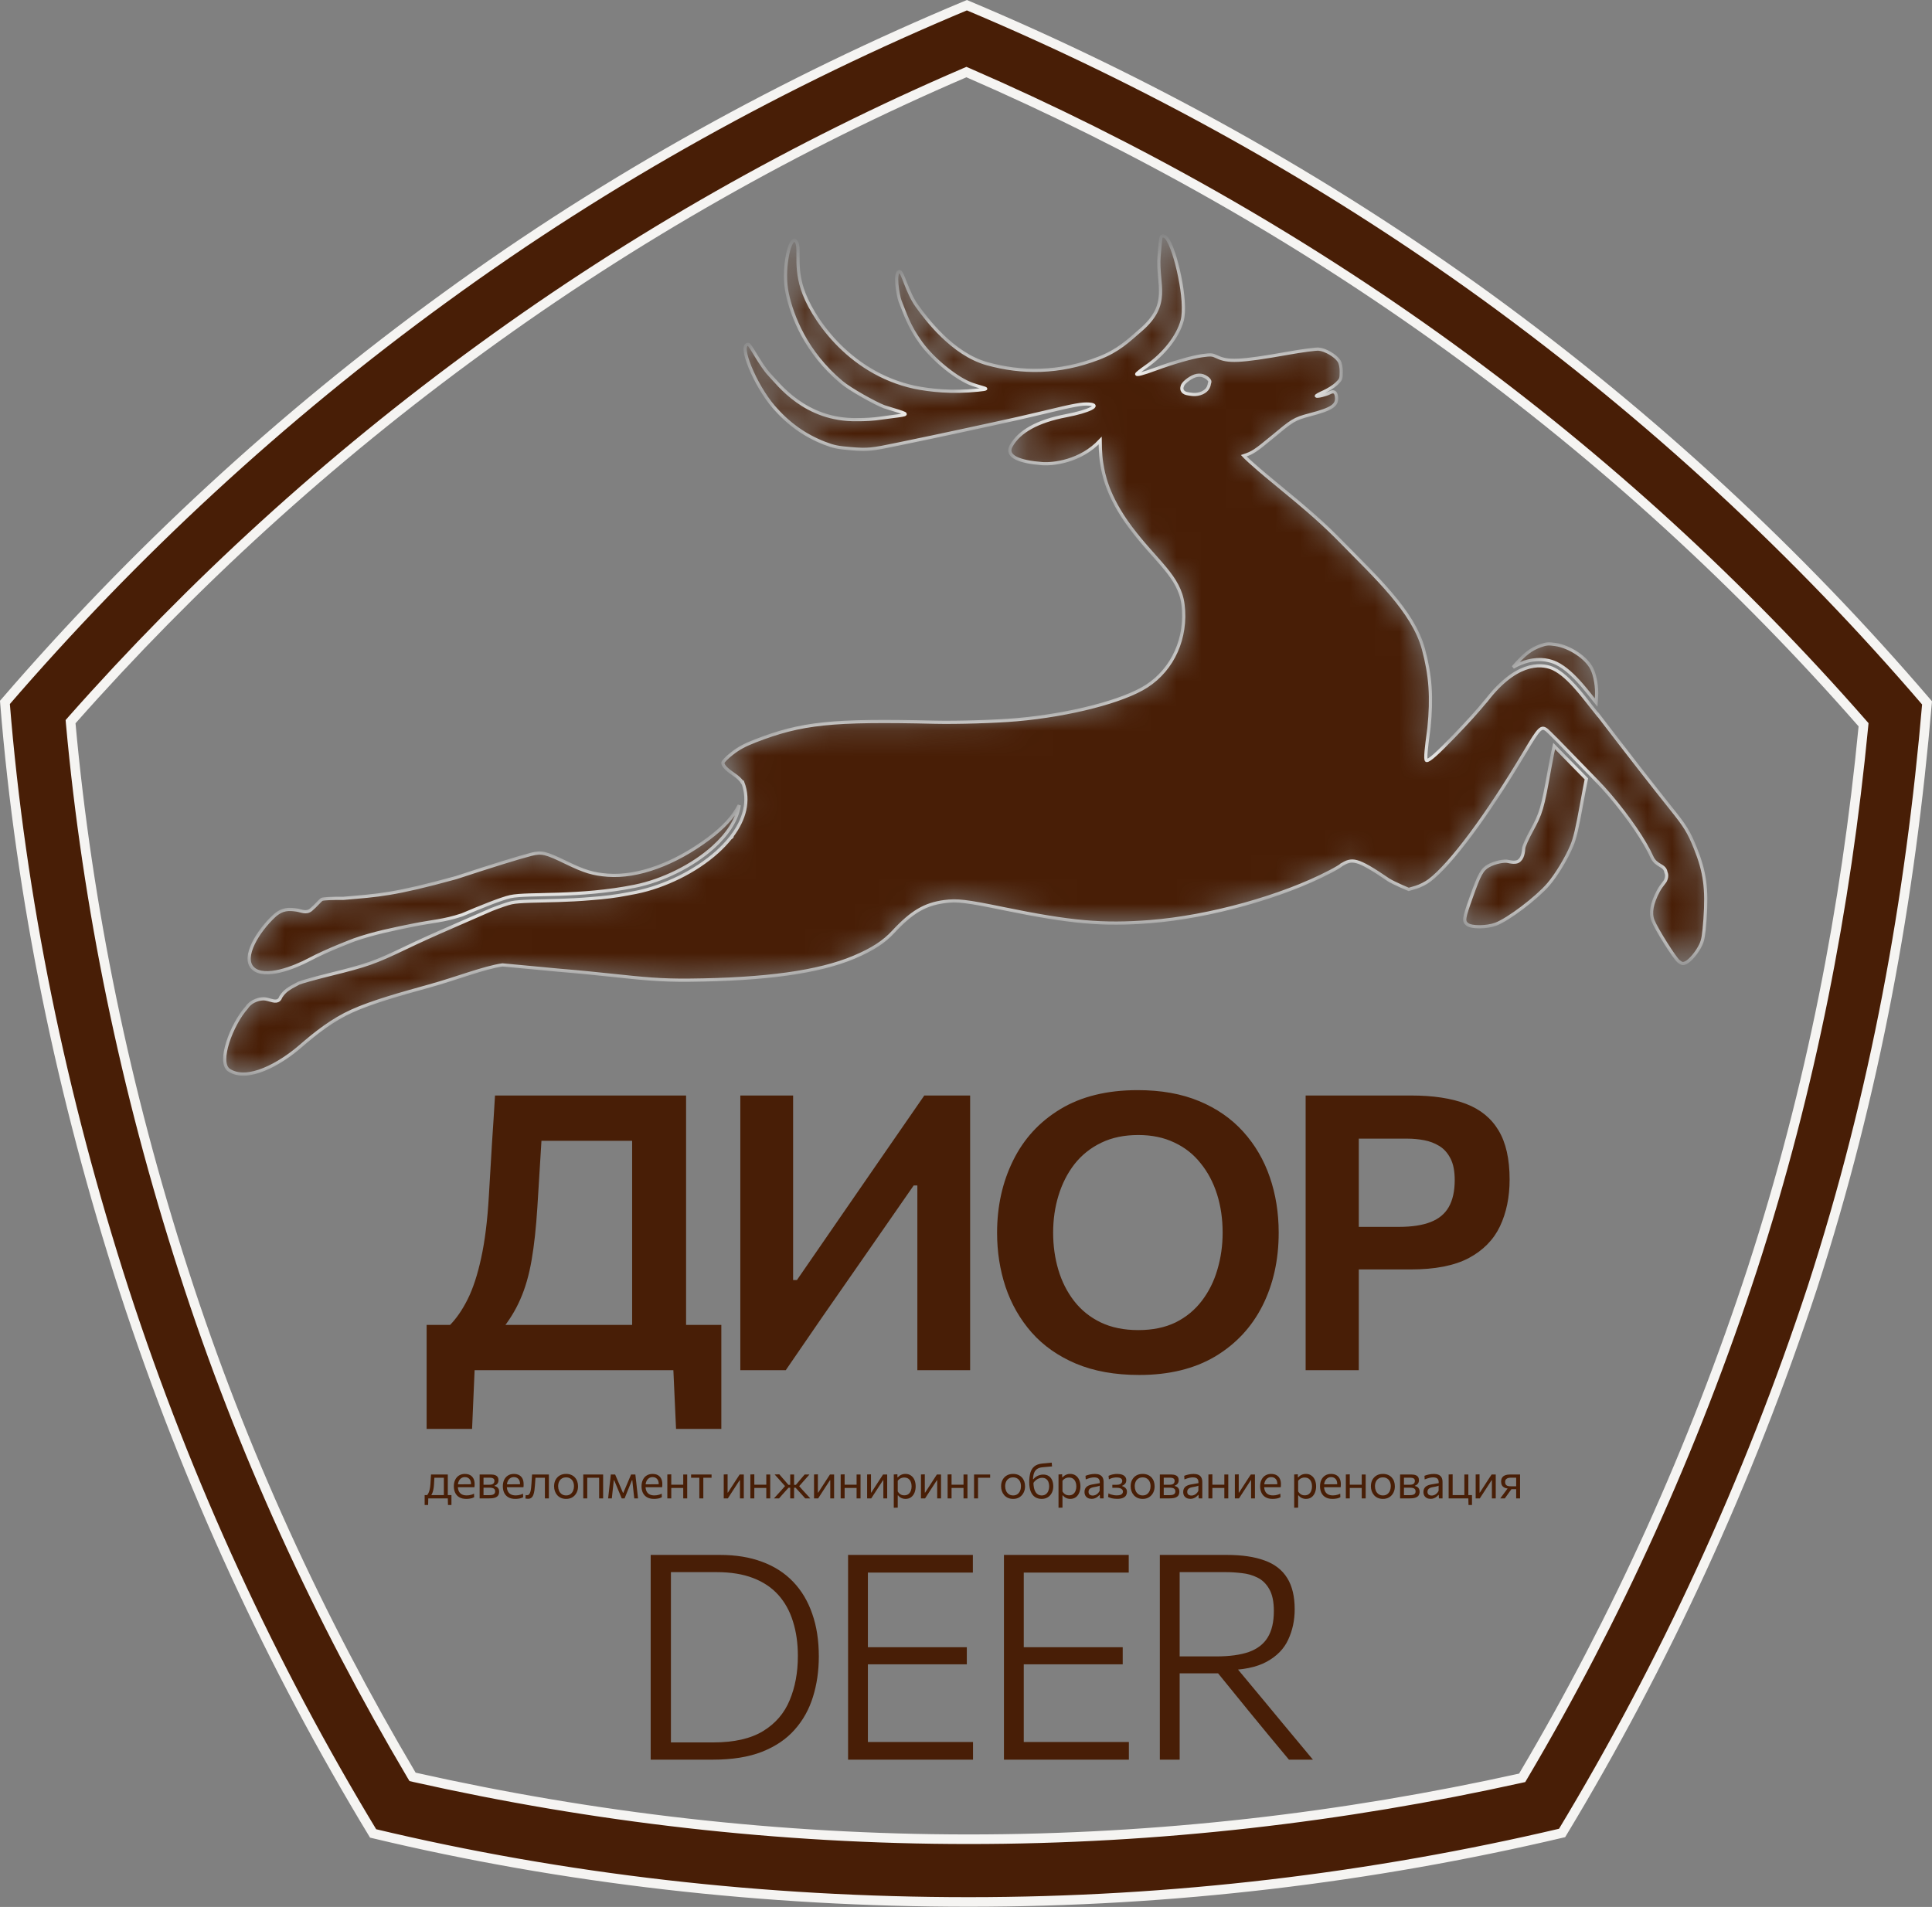 <svg width="78" height="77" viewBox="0 0 78 77" fill="none" xmlns="http://www.w3.org/2000/svg">
<rect x="0" y="0" width="78" height="77" fill="#808080" stroke="none"/>
<mask id="path-1-inside-1_146_632" fill="white">
<path fill-rule="evenodd" clip-rule="evenodd" d="M46.879 9.565C46.862 9.589 46.824 9.944 46.794 10.354C46.711 11.515 47.276 12.273 46.054 13.327C45.552 13.761 45.149 14.16 44.354 14.465C42.752 15.081 41.242 15.07 39.851 14.685C38.459 14.3 37.393 12.877 37.009 12.34C36.626 11.802 36.443 10.977 36.322 10.967C36.083 10.949 36.257 11.963 36.341 12.167C36.551 12.676 36.682 13.152 37.182 13.844C37.683 14.536 38.645 15.309 39.257 15.52C39.4 15.569 39.522 15.604 39.614 15.631C39.864 15.703 39.888 15.71 39.483 15.752C38.422 15.863 37.544 15.761 36.919 15.636C34.189 15.042 32.726 12.717 32.388 11.656C32.049 10.596 32.374 9.858 32.08 9.698C31.847 9.68 31.588 10.94 31.782 11.846C31.975 12.752 32.531 14.225 33.981 15.437C34.33 15.729 35.329 16.283 35.69 16.422C35.833 16.467 35.957 16.505 36.064 16.538C36.387 16.636 36.548 16.686 36.545 16.721C36.542 16.756 36.377 16.777 36.046 16.819C35.911 16.836 35.749 16.857 35.56 16.883C35.322 16.922 34.889 16.95 34.596 16.944C32.504 16.98 31.431 15.508 31.069 15.132C30.708 14.756 30.296 13.911 30.212 13.904C29.787 13.871 30.48 15.551 31.233 16.425C31.822 17.109 32.5 17.593 33.299 17.901C33.662 18.041 33.83 18.075 34.357 18.118C35.03 18.172 35.187 18.157 36.212 17.942C36.579 17.865 37.214 17.733 37.623 17.648C38.031 17.563 38.505 17.462 38.674 17.424C38.843 17.386 39.467 17.251 40.059 17.125C40.652 16.998 41.588 16.786 42.139 16.652C43.364 16.354 43.688 16.295 43.971 16.317C44.474 16.355 43.974 16.608 43.045 16.785C41.897 17.004 41.146 17.418 40.82 18.011C40.589 18.431 41.167 18.654 42.074 18.721C42.519 18.754 43.619 18.638 44.416 17.791C44.416 17.791 44.422 18.372 44.474 18.678C44.475 18.682 44.475 18.685 44.476 18.689C44.477 18.695 44.478 18.701 44.479 18.707C44.48 18.716 44.482 18.727 44.484 18.738C44.541 19.097 44.69 20.021 45.645 21.298C46.683 22.684 47.622 23.275 47.762 24.415C47.925 25.747 47.359 27.017 46.296 27.704C45.35 28.315 43.203 28.87 41.05 29.06C40.211 29.134 38.638 29.182 37.737 29.161C33.586 29.063 32.358 29.192 30.489 29.918C30.068 30.081 29.821 30.216 29.554 30.425C29.355 30.582 29.189 30.749 29.185 30.797C29.177 30.905 29.32 31.059 29.615 31.261C29.787 31.377 29.904 31.484 29.974 31.598L29.987 31.593C30.275 32.346 30.049 33.097 29.552 33.757C29.58 33.764 29.554 33.798 29.482 33.847C29.329 34.039 29.153 34.222 28.961 34.396C28.083 35.188 26.831 35.797 25.682 36.03C25.562 36.054 25.442 36.077 25.322 36.098C24.887 36.184 24.413 36.244 23.869 36.284C23.402 36.325 22.961 36.346 22.561 36.359C22.339 36.367 22.128 36.371 21.933 36.376L21.881 36.377C21.705 36.381 21.543 36.385 21.394 36.39C21.065 36.401 20.816 36.417 20.656 36.451C20.495 36.486 20.207 36.586 19.857 36.721C19.481 36.888 18.79 37.19 18.231 37.431C17.614 37.696 16.949 37.997 16.38 38.27C15.131 38.867 14.816 38.979 13.35 39.341C12.723 39.496 12.143 39.657 12.061 39.699C11.62 39.925 11.49 40.023 11.342 40.245C11.257 40.482 11.081 40.432 10.891 40.379C10.784 40.349 10.673 40.317 10.572 40.335C10.572 40.335 10.172 40.354 9.949 40.695C9.363 41.35 8.763 42.9 9.251 43.215C9.998 43.697 11.301 42.964 12.125 42.25C12.761 41.698 13.431 41.174 14.211 40.823C15.044 40.448 16.191 40.13 17.335 39.812C18.453 39.502 19.532 39.071 20.285 38.962L22.541 39.174C23.503 39.254 24.222 39.33 24.829 39.394L24.829 39.394C25.934 39.511 26.667 39.589 27.816 39.578C30.91 39.55 33.051 39.252 34.478 38.651C35.219 38.338 35.681 38.039 36.065 37.625C36.806 36.826 37.34 36.51 38.125 36.406C38.64 36.337 39.012 36.381 40.504 36.688C43.238 37.249 44.517 37.363 46.429 37.214C48.819 37.028 51.774 36.206 53.712 35.19C53.951 35.065 54.147 34.946 54.149 34.926C54.59 34.669 54.744 34.63 56.07 35.535C56.163 35.592 56.381 35.7 56.556 35.776L56.873 35.913L57.165 35.827C57.325 35.78 57.568 35.657 57.704 35.555C58.567 34.905 60.053 32.908 61.562 30.367C62.148 29.382 62.225 29.305 62.451 29.48C62.481 29.504 62.638 29.659 62.829 29.852L62.831 29.851L64.471 31.537L64.47 31.538C64.629 31.7 64.816 31.904 64.987 32.105C65.747 32.997 66.41 33.969 66.687 34.595C66.775 34.793 66.905 34.871 67.02 34.939C67.136 35.008 67.236 35.067 67.26 35.23C67.26 35.23 67.334 35.362 67.235 35.562C67.223 35.586 67.196 35.621 67.16 35.667C67.101 35.743 67.02 35.848 66.952 35.975C66.687 36.473 66.615 36.867 66.734 37.17C66.875 37.528 67.617 38.703 67.779 38.823C67.907 38.919 67.942 38.925 68.056 38.875C68.234 38.797 68.531 38.44 68.667 38.143C68.758 37.944 68.788 37.757 68.835 37.122C68.925 35.886 68.831 35.197 68.444 34.241C68.179 33.586 68.047 33.37 67.464 32.644C66.802 31.819 65.728 30.44 64.546 28.896L64.511 28.851L64.506 28.856C64.409 28.736 64.309 28.609 64.206 28.478L64.206 28.478C64.034 28.259 63.854 28.029 63.662 27.81C63.357 27.46 63.041 27.162 62.725 27.008C62.553 26.925 62.208 26.816 61.744 26.936C61.309 27.049 60.754 27.368 60.131 28.129C60.116 28.147 60.102 28.165 60.088 28.183C60.06 28.218 60.032 28.253 60.003 28.29L60.001 28.289C59.618 28.754 59.269 29.138 58.718 29.71C58.032 30.423 57.702 30.717 57.597 30.709C57.516 30.703 57.603 30.055 57.657 29.652C57.673 29.54 57.685 29.446 57.691 29.392C57.817 28.152 57.755 27.273 57.466 26.202C57.054 24.679 55.524 23.282 54.171 21.897C53.47 21.179 52.847 20.627 51.462 19.493C50.448 18.663 50.214 18.403 50.214 18.403C50.566 18.287 50.686 18.209 51.345 17.664C52.168 16.983 52.226 16.92 52.892 16.746C53.781 16.514 54.005 16.36 53.956 16.011C53.93 15.824 53.844 15.777 53.683 15.862C53.529 15.943 53.176 16.028 53.145 15.991C53.132 15.976 53.264 15.901 53.439 15.825C53.614 15.748 53.845 15.602 53.953 15.5C54.139 15.323 54.148 15.3 54.15 15.017C54.151 14.823 54.119 14.669 54.059 14.575C53.925 14.362 53.505 14.117 53.242 14.097C53.121 14.087 52.567 14.161 52.011 14.26C50.009 14.617 49.57 14.615 49.135 14.409C48.938 14.316 48.896 14.313 48.526 14.363C48.138 14.416 47.372 14.636 46.638 14.907C46.149 15.087 45.887 15.156 45.891 15.105C45.893 15.082 46.066 14.943 46.277 14.796C46.999 14.293 47.557 13.581 47.728 12.943C47.936 12.167 47.458 10.089 47.11 9.626C47.033 9.524 46.929 9.497 46.879 9.565ZM18.65 36.943C19.023 36.784 19.415 36.622 19.759 36.489C20.11 36.353 20.419 36.245 20.603 36.205C20.789 36.165 21.06 36.149 21.386 36.138C21.536 36.133 21.7 36.13 21.875 36.126L21.927 36.124C22.122 36.12 22.332 36.115 22.553 36.108C23.439 36.078 24.515 36.01 25.632 35.783C26.739 35.559 27.95 34.969 28.793 34.209C29.37 33.688 29.759 33.105 29.844 32.513C29.595 32.994 29.215 33.408 28.611 33.861C27.243 34.886 25.742 35.431 24.538 35.339C23.948 35.294 23.599 35.189 22.873 34.837C22.029 34.427 21.873 34.389 21.448 34.496C20.959 34.619 19.866 34.958 18.409 35.438C15.887 36.13 15.287 36.15 13.866 36.273C13.455 36.268 13.066 36.286 12.999 36.314C12.934 36.342 12.735 36.588 12.557 36.733C12.356 36.897 12.16 36.768 11.95 36.742C11.689 36.709 11.405 36.672 11.058 36.996C10.433 37.579 9.744 38.659 10.215 39.101C10.686 39.543 11.89 39.064 12.488 38.745C13.208 38.362 14.303 37.95 14.303 37.95C15.09 37.674 15.899 37.512 16.708 37.349C17.463 37.198 17.913 37.186 18.65 36.943ZM64.457 28.127L64.441 28.369L64.412 28.333C64.236 28.109 64.046 27.867 63.852 27.644C63.542 27.29 63.199 26.958 62.835 26.782C62.622 26.679 62.215 26.554 61.681 26.693C61.495 26.741 61.296 26.82 61.086 26.942C61.548 26.405 61.811 26.215 62.181 26.078C62.422 25.99 62.517 25.981 62.797 26.024C63.379 26.111 64.053 26.562 64.271 27.01C64.403 27.281 64.483 27.758 64.457 28.127ZM64.046 31.449L62.744 30.123C62.711 30.259 62.642 30.604 62.57 30.999C62.267 32.681 62.224 32.826 61.816 33.572C61.658 33.861 61.524 34.163 61.518 34.242C61.505 34.401 61.483 34.667 61.292 34.779C61.16 34.856 60.899 34.786 60.899 34.786C60.728 34.739 60.343 34.822 60.1 34.958C59.833 35.106 59.729 35.295 59.392 36.245C59.091 37.092 59.076 37.199 59.24 37.325C59.412 37.458 60.018 37.454 60.386 37.318C60.887 37.133 62.043 36.258 62.516 35.705C62.833 35.336 63.248 34.651 63.453 34.158C63.581 33.853 63.669 33.481 63.848 32.498C63.926 32.068 63.999 31.682 64.046 31.449ZM48.059 15.266C47.939 15.339 47.811 15.449 47.773 15.509C47.744 15.557 47.729 15.583 47.736 15.585C47.718 15.629 47.703 15.691 47.726 15.749C47.752 15.811 47.789 15.838 47.814 15.85C47.832 15.875 47.954 15.909 48.149 15.927C48.419 15.952 48.692 15.829 48.779 15.643C48.808 15.582 48.822 15.53 48.825 15.495C48.839 15.456 48.851 15.408 48.839 15.38C48.828 15.352 48.802 15.322 48.78 15.301C48.779 15.293 48.752 15.274 48.706 15.242C48.514 15.111 48.298 15.119 48.059 15.266Z"/>
</mask>
<path fill-rule="evenodd" clip-rule="evenodd" d="M46.879 9.565C46.862 9.589 46.824 9.944 46.794 10.354C46.711 11.515 47.276 12.273 46.054 13.327C45.552 13.761 45.149 14.16 44.354 14.465C42.752 15.081 41.242 15.07 39.851 14.685C38.459 14.3 37.393 12.877 37.009 12.34C36.626 11.802 36.443 10.977 36.322 10.967C36.083 10.949 36.257 11.963 36.341 12.167C36.551 12.676 36.682 13.152 37.182 13.844C37.683 14.536 38.645 15.309 39.257 15.52C39.4 15.569 39.522 15.604 39.614 15.631C39.864 15.703 39.888 15.71 39.483 15.752C38.422 15.863 37.544 15.761 36.919 15.636C34.189 15.042 32.726 12.717 32.388 11.656C32.049 10.596 32.374 9.858 32.08 9.698C31.847 9.68 31.588 10.94 31.782 11.846C31.975 12.752 32.531 14.225 33.981 15.437C34.33 15.729 35.329 16.283 35.69 16.422C35.833 16.467 35.957 16.505 36.064 16.538C36.387 16.636 36.548 16.686 36.545 16.721C36.542 16.756 36.377 16.777 36.046 16.819C35.911 16.836 35.749 16.857 35.56 16.883C35.322 16.922 34.889 16.95 34.596 16.944C32.504 16.98 31.431 15.508 31.069 15.132C30.708 14.756 30.296 13.911 30.212 13.904C29.787 13.871 30.48 15.551 31.233 16.425C31.822 17.109 32.5 17.593 33.299 17.901C33.662 18.041 33.83 18.075 34.357 18.118C35.03 18.172 35.187 18.157 36.212 17.942C36.579 17.865 37.214 17.733 37.623 17.648C38.031 17.563 38.505 17.462 38.674 17.424C38.843 17.386 39.467 17.251 40.059 17.125C40.652 16.998 41.588 16.786 42.139 16.652C43.364 16.354 43.688 16.295 43.971 16.317C44.474 16.355 43.974 16.608 43.045 16.785C41.897 17.004 41.146 17.418 40.82 18.011C40.589 18.431 41.167 18.654 42.074 18.721C42.519 18.754 43.619 18.638 44.416 17.791C44.416 17.791 44.422 18.372 44.474 18.678C44.475 18.682 44.475 18.685 44.476 18.689C44.477 18.695 44.478 18.701 44.479 18.707C44.48 18.716 44.482 18.727 44.484 18.738C44.541 19.097 44.69 20.021 45.645 21.298C46.683 22.684 47.622 23.275 47.762 24.415C47.925 25.747 47.359 27.017 46.296 27.704C45.35 28.315 43.203 28.87 41.05 29.06C40.211 29.134 38.638 29.182 37.737 29.161C33.586 29.063 32.358 29.192 30.489 29.918C30.068 30.081 29.821 30.216 29.554 30.425C29.355 30.582 29.189 30.749 29.185 30.797C29.177 30.905 29.32 31.059 29.615 31.261C29.787 31.377 29.904 31.484 29.974 31.598L29.987 31.593C30.275 32.346 30.049 33.097 29.552 33.757C29.58 33.764 29.554 33.798 29.482 33.847C29.329 34.039 29.153 34.222 28.961 34.396C28.083 35.188 26.831 35.797 25.682 36.03C25.562 36.054 25.442 36.077 25.322 36.098C24.887 36.184 24.413 36.244 23.869 36.284C23.402 36.325 22.961 36.346 22.561 36.359C22.339 36.367 22.128 36.371 21.933 36.376L21.881 36.377C21.705 36.381 21.543 36.385 21.394 36.39C21.065 36.401 20.816 36.417 20.656 36.451C20.495 36.486 20.207 36.586 19.857 36.721C19.481 36.888 18.79 37.19 18.231 37.431C17.614 37.696 16.949 37.997 16.38 38.27C15.131 38.867 14.816 38.979 13.35 39.341C12.723 39.496 12.143 39.657 12.061 39.699C11.62 39.925 11.49 40.023 11.342 40.245C11.257 40.482 11.081 40.432 10.891 40.379C10.784 40.349 10.673 40.317 10.572 40.335C10.572 40.335 10.172 40.354 9.949 40.695C9.363 41.35 8.763 42.9 9.251 43.215C9.998 43.697 11.301 42.964 12.125 42.25C12.761 41.698 13.431 41.174 14.211 40.823C15.044 40.448 16.191 40.13 17.335 39.812C18.453 39.502 19.532 39.071 20.285 38.962L22.541 39.174C23.503 39.254 24.222 39.33 24.829 39.394L24.829 39.394C25.934 39.511 26.667 39.589 27.816 39.578C30.91 39.55 33.051 39.252 34.478 38.651C35.219 38.338 35.681 38.039 36.065 37.625C36.806 36.826 37.34 36.51 38.125 36.406C38.64 36.337 39.012 36.381 40.504 36.688C43.238 37.249 44.517 37.363 46.429 37.214C48.819 37.028 51.774 36.206 53.712 35.19C53.951 35.065 54.147 34.946 54.149 34.926C54.59 34.669 54.744 34.63 56.07 35.535C56.163 35.592 56.381 35.7 56.556 35.776L56.873 35.913L57.165 35.827C57.325 35.78 57.568 35.657 57.704 35.555C58.567 34.905 60.053 32.908 61.562 30.367C62.148 29.382 62.225 29.305 62.451 29.48C62.481 29.504 62.638 29.659 62.829 29.852L62.831 29.851L64.471 31.537L64.47 31.538C64.629 31.7 64.816 31.904 64.987 32.105C65.747 32.997 66.41 33.969 66.687 34.595C66.775 34.793 66.905 34.871 67.02 34.939C67.136 35.008 67.236 35.067 67.26 35.23C67.26 35.23 67.334 35.362 67.235 35.562C67.223 35.586 67.196 35.621 67.16 35.667C67.101 35.743 67.02 35.848 66.952 35.975C66.687 36.473 66.615 36.867 66.734 37.17C66.875 37.528 67.617 38.703 67.779 38.823C67.907 38.919 67.942 38.925 68.056 38.875C68.234 38.797 68.531 38.44 68.667 38.143C68.758 37.944 68.788 37.757 68.835 37.122C68.925 35.886 68.831 35.197 68.444 34.241C68.179 33.586 68.047 33.37 67.464 32.644C66.802 31.819 65.728 30.44 64.546 28.896L64.511 28.851L64.506 28.856C64.409 28.736 64.309 28.609 64.206 28.478L64.206 28.478C64.034 28.259 63.854 28.029 63.662 27.81C63.357 27.46 63.041 27.162 62.725 27.008C62.553 26.925 62.208 26.816 61.744 26.936C61.309 27.049 60.754 27.368 60.131 28.129C60.116 28.147 60.102 28.165 60.088 28.183C60.06 28.218 60.032 28.253 60.003 28.29L60.001 28.289C59.618 28.754 59.269 29.138 58.718 29.71C58.032 30.423 57.702 30.717 57.597 30.709C57.516 30.703 57.603 30.055 57.657 29.652C57.673 29.54 57.685 29.446 57.691 29.392C57.817 28.152 57.755 27.273 57.466 26.202C57.054 24.679 55.524 23.282 54.171 21.897C53.47 21.179 52.847 20.627 51.462 19.493C50.448 18.663 50.214 18.403 50.214 18.403C50.566 18.287 50.686 18.209 51.345 17.664C52.168 16.983 52.226 16.92 52.892 16.746C53.781 16.514 54.005 16.36 53.956 16.011C53.93 15.824 53.844 15.777 53.683 15.862C53.529 15.943 53.176 16.028 53.145 15.991C53.132 15.976 53.264 15.901 53.439 15.825C53.614 15.748 53.845 15.602 53.953 15.5C54.139 15.323 54.148 15.3 54.15 15.017C54.151 14.823 54.119 14.669 54.059 14.575C53.925 14.362 53.505 14.117 53.242 14.097C53.121 14.087 52.567 14.161 52.011 14.26C50.009 14.617 49.57 14.615 49.135 14.409C48.938 14.316 48.896 14.313 48.526 14.363C48.138 14.416 47.372 14.636 46.638 14.907C46.149 15.087 45.887 15.156 45.891 15.105C45.893 15.082 46.066 14.943 46.277 14.796C46.999 14.293 47.557 13.581 47.728 12.943C47.936 12.167 47.458 10.089 47.11 9.626C47.033 9.524 46.929 9.497 46.879 9.565ZM18.65 36.943C19.023 36.784 19.415 36.622 19.759 36.489C20.11 36.353 20.419 36.245 20.603 36.205C20.789 36.165 21.06 36.149 21.386 36.138C21.536 36.133 21.7 36.13 21.875 36.126L21.927 36.124C22.122 36.12 22.332 36.115 22.553 36.108C23.439 36.078 24.515 36.01 25.632 35.783C26.739 35.559 27.95 34.969 28.793 34.209C29.37 33.688 29.759 33.105 29.844 32.513C29.595 32.994 29.215 33.408 28.611 33.861C27.243 34.886 25.742 35.431 24.538 35.339C23.948 35.294 23.599 35.189 22.873 34.837C22.029 34.427 21.873 34.389 21.448 34.496C20.959 34.619 19.866 34.958 18.409 35.438C15.887 36.13 15.287 36.15 13.866 36.273C13.455 36.268 13.066 36.286 12.999 36.314C12.934 36.342 12.735 36.588 12.557 36.733C12.356 36.897 12.16 36.768 11.95 36.742C11.689 36.709 11.405 36.672 11.058 36.996C10.433 37.579 9.744 38.659 10.215 39.101C10.686 39.543 11.89 39.064 12.488 38.745C13.208 38.362 14.303 37.95 14.303 37.95C15.09 37.674 15.899 37.512 16.708 37.349C17.463 37.198 17.913 37.186 18.65 36.943ZM64.457 28.127L64.441 28.369L64.412 28.333C64.236 28.109 64.046 27.867 63.852 27.644C63.542 27.29 63.199 26.958 62.835 26.782C62.622 26.679 62.215 26.554 61.681 26.693C61.495 26.741 61.296 26.82 61.086 26.942C61.548 26.405 61.811 26.215 62.181 26.078C62.422 25.99 62.517 25.981 62.797 26.024C63.379 26.111 64.053 26.562 64.271 27.01C64.403 27.281 64.483 27.758 64.457 28.127ZM64.046 31.449L62.744 30.123C62.711 30.259 62.642 30.604 62.57 30.999C62.267 32.681 62.224 32.826 61.816 33.572C61.658 33.861 61.524 34.163 61.518 34.242C61.505 34.401 61.483 34.667 61.292 34.779C61.16 34.856 60.899 34.786 60.899 34.786C60.728 34.739 60.343 34.822 60.1 34.958C59.833 35.106 59.729 35.295 59.392 36.245C59.091 37.092 59.076 37.199 59.24 37.325C59.412 37.458 60.018 37.454 60.386 37.318C60.887 37.133 62.043 36.258 62.516 35.705C62.833 35.336 63.248 34.651 63.453 34.158C63.581 33.853 63.669 33.481 63.848 32.498C63.926 32.068 63.999 31.682 64.046 31.449ZM48.059 15.266C47.939 15.339 47.811 15.449 47.773 15.509C47.744 15.557 47.729 15.583 47.736 15.585C47.718 15.629 47.703 15.691 47.726 15.749C47.752 15.811 47.789 15.838 47.814 15.85C47.832 15.875 47.954 15.909 48.149 15.927C48.419 15.952 48.692 15.829 48.779 15.643C48.808 15.582 48.822 15.53 48.825 15.495C48.839 15.456 48.851 15.408 48.839 15.38C48.828 15.352 48.802 15.322 48.78 15.301C48.779 15.293 48.752 15.274 48.706 15.242C48.514 15.111 48.298 15.119 48.059 15.266Z" fill="#481E06" stroke="#F5F4F2" stroke-width="0.129" mask="url(#path-1-inside-1_146_632)"/>
<path d="M17.949 12.023L17.95 12.023C24.633 7.15 31.739 3.254 39.036 0.21C46.28 3.254 53.386 7.169 60.036 11.989C66.706 16.843 72.647 22.361 77.8 28.381C77.13 36.241 75.718 44.128 73.171 51.984C70.585 59.843 67.169 67.214 63.066 74.012C55.381 75.822 47.346 76.798 39.108 76.798C30.868 76.798 22.766 75.874 15.063 74.031C10.979 67.286 7.564 59.953 5.011 52.095C2.477 44.249 0.833 36.272 0.199 28.362C5.372 22.361 11.313 16.844 17.949 12.023ZM61.372 71.804L61.454 71.786L61.497 71.713C65.26 65.345 68.373 58.508 70.762 51.192L70.762 51.191C73.118 43.927 74.526 36.61 75.229 29.348L75.237 29.265L75.182 29.202C70.313 23.643 64.773 18.543 58.543 14.023L58.543 14.023C52.352 9.536 45.811 5.864 39.094 2.943L39.017 2.91L38.94 2.943C32.189 5.845 25.643 9.537 19.438 14.057C13.247 18.558 7.745 23.604 2.904 29.077L2.849 29.14L2.856 29.223C3.527 36.612 5.054 44.014 7.415 51.33C9.756 58.613 12.902 65.398 16.613 71.675L16.656 71.747L16.737 71.766C23.948 73.384 31.441 74.265 39.108 74.265C46.774 74.265 54.234 73.384 61.372 71.804Z" fill="#481E06" stroke="#F5F4F2" stroke-width="0.387"/>
<path d="M25.521 54.983C25.521 54.376 25.521 53.793 25.521 53.233C25.521 52.668 25.521 52.04 25.521 51.351V48.279C25.521 47.569 25.521 46.926 25.521 46.35C25.521 45.775 25.521 45.181 25.521 44.57L26.198 46.063H20.863L21.944 44.694C21.903 45.363 21.861 46.037 21.82 46.716C21.778 47.395 21.737 48.072 21.695 48.746C21.643 49.57 21.566 50.283 21.462 50.884C21.358 51.486 21.206 52.014 21.003 52.471C20.806 52.922 20.544 53.344 20.218 53.738L18.142 53.528C18.416 53.254 18.663 52.898 18.88 52.463C19.098 52.027 19.279 51.473 19.425 50.799C19.575 50.12 19.679 49.288 19.736 48.303C19.777 47.587 19.819 46.887 19.86 46.203C19.907 45.518 19.948 44.863 19.985 44.235H27.699C27.699 44.847 27.699 45.441 27.699 46.016C27.699 46.592 27.699 47.234 27.699 47.945V51.351C27.699 52.04 27.699 52.668 27.699 53.233C27.699 53.793 27.699 54.376 27.699 54.983H25.521ZM17.224 57.697C17.224 57.354 17.224 57.012 17.224 56.67C17.224 56.328 17.224 55.986 17.224 55.644C17.224 55.291 17.224 54.933 17.224 54.57C17.224 54.208 17.224 53.85 17.224 53.497C17.913 53.497 18.608 53.497 19.308 53.497C20.013 53.497 20.697 53.497 21.361 53.497H24.985C25.654 53.497 26.338 53.497 27.038 53.497C27.743 53.497 28.438 53.497 29.122 53.497C29.122 53.85 29.122 54.208 29.122 54.57C29.122 54.933 29.122 55.291 29.122 55.644C29.122 55.986 29.122 56.328 29.122 56.67C29.122 57.012 29.122 57.354 29.122 57.697H27.294L27.17 54.983L27.582 55.325H18.764L19.176 54.983L19.059 57.697H17.224ZM29.889 55.325C29.889 54.723 29.889 54.14 29.889 53.575C29.889 53.01 29.889 52.383 29.889 51.693V47.945C29.889 47.234 29.889 46.592 29.889 46.016C29.889 45.441 29.889 44.847 29.889 44.235H32.02C32.02 44.847 32.02 45.443 32.02 46.024C32.02 46.599 32.02 47.245 32.02 47.96V51.685H32.175L34.174 48.785C34.677 48.059 35.185 47.323 35.698 46.576C36.217 45.83 36.756 45.049 37.316 44.235H39.167C39.167 44.847 39.167 45.441 39.167 46.016C39.167 46.592 39.167 47.234 39.167 47.945V51.693C39.167 52.383 39.167 53.01 39.167 53.575C39.167 54.14 39.167 54.723 39.167 55.325H37.036C37.036 54.718 37.036 54.132 37.036 53.567C37.036 53.002 37.036 52.375 37.036 51.685V47.867H36.888L34.874 50.768C34.262 51.649 33.7 52.458 33.187 53.194C32.678 53.93 32.191 54.64 31.724 55.325H29.889ZM45.994 55.519C45.014 55.519 44.161 55.366 43.435 55.06C42.715 54.754 42.118 54.334 41.647 53.8C41.18 53.267 40.83 52.655 40.597 51.965C40.369 51.276 40.255 50.547 40.255 49.78C40.255 48.707 40.47 47.735 40.9 46.864C41.33 45.988 41.965 45.295 42.805 44.787C43.651 44.274 44.693 44.018 45.932 44.018C46.875 44.018 47.702 44.165 48.412 44.461C49.123 44.756 49.716 45.169 50.193 45.697C50.67 46.226 51.028 46.838 51.266 47.533C51.505 48.227 51.624 48.974 51.624 49.772C51.624 50.871 51.406 51.854 50.971 52.72C50.535 53.585 49.898 54.27 49.058 54.773C48.218 55.27 47.197 55.519 45.994 55.519ZM45.955 53.707C46.536 53.707 47.038 53.603 47.464 53.396C47.889 53.184 48.241 52.893 48.521 52.525C48.806 52.152 49.016 51.729 49.151 51.258C49.291 50.786 49.361 50.291 49.361 49.772C49.361 49.218 49.286 48.702 49.136 48.225C48.985 47.748 48.765 47.33 48.474 46.973C48.189 46.61 47.834 46.33 47.409 46.133C46.989 45.931 46.505 45.83 45.955 45.83C45.39 45.83 44.892 45.933 44.462 46.141C44.032 46.348 43.671 46.636 43.381 47.004C43.096 47.372 42.881 47.794 42.735 48.271C42.59 48.743 42.518 49.243 42.518 49.772C42.518 50.301 42.588 50.801 42.728 51.273C42.868 51.745 43.08 52.165 43.365 52.533C43.651 52.901 44.008 53.189 44.438 53.396C44.869 53.603 45.374 53.707 45.955 53.707ZM52.712 55.325C52.712 54.723 52.712 54.14 52.712 53.575C52.712 53.01 52.712 52.383 52.712 51.693V47.937C52.712 47.232 52.712 46.592 52.712 46.016C52.712 45.441 52.712 44.847 52.712 44.235C53.152 44.235 53.736 44.235 54.461 44.235C55.192 44.235 56.032 44.235 56.981 44.235C57.862 44.235 58.596 44.347 59.182 44.57C59.768 44.793 60.208 45.153 60.504 45.651C60.799 46.143 60.947 46.802 60.947 47.626C60.947 48.336 60.818 48.966 60.558 49.516C60.299 50.06 59.879 50.488 59.298 50.799C58.718 51.105 57.938 51.258 56.958 51.258C56.709 51.258 56.437 51.258 56.141 51.258C55.851 51.258 55.566 51.258 55.286 51.258C55.011 51.258 54.775 51.258 54.578 51.258V49.539H56.483C57.002 49.539 57.427 49.474 57.759 49.344C58.09 49.215 58.334 49.013 58.49 48.738C58.65 48.458 58.731 48.095 58.731 47.649C58.731 47.286 58.674 46.996 58.56 46.778C58.446 46.555 58.295 46.387 58.109 46.273C57.922 46.159 57.717 46.081 57.494 46.039C57.271 45.998 57.051 45.977 56.833 45.977H53.808L54.858 44.57C54.858 45.181 54.858 45.778 54.858 46.358C54.858 46.934 54.858 47.574 54.858 48.279V51.693C54.858 52.383 54.858 53.01 54.858 53.575C54.858 54.14 54.858 54.723 54.858 55.325H52.712Z" fill="#481E06"/>
<path d="M26.27 71.052C26.27 70.588 26.27 70.142 26.27 69.713C26.27 69.284 26.27 68.816 26.27 68.31V65.544C26.27 65.03 26.27 64.559 26.27 64.13C26.27 63.697 26.27 63.248 26.27 62.785C26.621 62.785 26.95 62.785 27.255 62.785C27.564 62.785 27.866 62.785 28.16 62.785C28.453 62.785 28.755 62.785 29.064 62.785C29.706 62.785 30.274 62.877 30.768 63.063C31.263 63.245 31.68 63.513 32.021 63.869C32.361 64.224 32.618 64.655 32.792 65.162C32.969 65.664 33.058 66.238 33.058 66.883C33.058 67.467 32.979 68.012 32.821 68.518C32.666 69.021 32.421 69.461 32.084 69.84C31.752 70.219 31.313 70.516 30.768 70.733C30.227 70.945 29.566 71.052 28.786 71.052C28.465 71.052 28.169 71.052 27.899 71.052C27.628 71.052 27.361 71.052 27.099 71.052C26.84 71.052 26.563 71.052 26.27 71.052ZM27.087 70.356H28.797C29.64 70.356 30.31 70.203 30.809 69.898C31.308 69.593 31.665 69.177 31.881 68.652C32.102 68.126 32.212 67.531 32.212 66.866C32.212 66.352 32.146 65.888 32.015 65.475C31.887 65.057 31.69 64.7 31.424 64.402C31.157 64.104 30.817 63.876 30.403 63.718C29.99 63.559 29.499 63.48 28.931 63.48H27.087C27.087 63.836 27.087 64.188 27.087 64.535C27.087 64.883 27.087 65.264 27.087 65.677V68.176C27.087 68.582 27.087 68.959 27.087 69.307C27.087 69.655 27.087 70.004 27.087 70.356ZM34.239 71.052C34.239 70.588 34.239 70.142 34.239 69.713C34.239 69.284 34.239 68.816 34.239 68.31V65.544C34.239 65.03 34.239 64.559 34.239 64.13C34.239 63.697 34.239 63.248 34.239 62.785H39.277V63.498C38.883 63.498 38.459 63.498 38.007 63.498C37.555 63.498 37.023 63.498 36.413 63.498H34.598L35.039 62.895C35.039 63.358 35.039 63.807 35.039 64.24C35.039 64.673 35.039 65.144 35.039 65.654V68.194C35.039 68.696 35.039 69.162 35.039 69.591C35.039 70.02 35.039 70.466 35.039 70.93L34.633 70.339H36.482C37.004 70.339 37.495 70.339 37.955 70.339C38.415 70.339 38.857 70.339 39.283 70.339V71.052H34.239ZM34.865 67.202V66.512H36.5C37.041 66.512 37.507 66.512 37.897 66.512C38.291 66.512 38.67 66.512 39.033 66.512V67.202C38.651 67.202 38.262 67.202 37.868 67.202C37.478 67.202 37.018 67.202 36.488 67.202H34.865ZM40.532 71.052C40.532 70.588 40.532 70.142 40.532 69.713C40.532 69.284 40.532 68.816 40.532 68.31V65.544C40.532 65.03 40.532 64.559 40.532 64.13C40.532 63.697 40.532 63.248 40.532 62.785H45.57V63.498C45.176 63.498 44.753 63.498 44.301 63.498C43.848 63.498 43.317 63.498 42.706 63.498H40.892L41.332 62.895C41.332 63.358 41.332 63.807 41.332 64.24C41.332 64.673 41.332 65.144 41.332 65.654V68.194C41.332 68.696 41.332 69.162 41.332 69.591C41.332 70.02 41.332 70.466 41.332 70.93L40.926 70.339H42.776C43.298 70.339 43.788 70.339 44.248 70.339C44.708 70.339 45.151 70.339 45.576 70.339V71.052H40.532ZM41.158 67.202V66.512H42.793C43.334 66.512 43.8 66.512 44.19 66.512C44.585 66.512 44.963 66.512 45.327 66.512V67.202C44.944 67.202 44.556 67.202 44.161 67.202C43.771 67.202 43.311 67.202 42.782 67.202H41.158ZM46.826 71.052C46.826 70.588 46.826 70.142 46.826 69.713C46.826 69.284 46.826 68.816 46.826 68.31V65.544C46.826 65.03 46.826 64.559 46.826 64.13C46.826 63.697 46.826 63.248 46.826 62.785C47.038 62.785 47.282 62.785 47.556 62.785C47.831 62.785 48.13 62.785 48.455 62.785C48.783 62.785 49.139 62.785 49.522 62.785C50.14 62.785 50.652 62.86 51.058 63.011C51.464 63.157 51.767 63.393 51.968 63.718C52.169 64.039 52.27 64.46 52.27 64.982C52.27 65.426 52.182 65.834 52.009 66.205C51.839 66.576 51.549 66.874 51.139 67.098C50.729 67.322 50.171 67.436 49.464 67.44L49.695 67.069L51.046 68.692C51.255 68.943 51.477 69.212 51.713 69.498C51.949 69.78 52.179 70.056 52.403 70.327C52.631 70.598 52.832 70.839 53.006 71.052H52.038C51.744 70.696 51.46 70.354 51.185 70.026C50.915 69.693 50.646 69.367 50.38 69.046L48.872 67.191L49.377 67.567H47.487V66.883H49.11C49.639 66.883 50.076 66.823 50.42 66.704C50.764 66.58 51.017 66.385 51.18 66.118C51.346 65.848 51.429 65.492 51.429 65.051C51.429 64.673 51.367 64.377 51.243 64.164C51.123 63.952 50.965 63.797 50.768 63.701C50.575 63.604 50.366 63.544 50.142 63.521C49.918 63.494 49.699 63.48 49.487 63.48H47.104L47.626 62.895C47.626 63.366 47.626 63.818 47.626 64.251C47.626 64.68 47.626 65.148 47.626 65.654V68.31C47.626 68.816 47.626 69.284 47.626 69.713C47.626 70.142 47.626 70.588 47.626 71.052H46.826Z" fill="#481E06"/>
<path d="M17.92 60.476C17.92 60.431 17.92 60.389 17.92 60.348C17.92 60.307 17.92 60.265 17.92 60.221C17.92 60.176 17.92 60.128 17.92 60.076V59.978C17.92 59.923 17.92 59.873 17.92 59.828C17.92 59.782 17.92 59.738 17.92 59.696C17.92 59.653 17.92 59.608 17.92 59.562L17.992 59.669H17.47L17.543 59.562C17.541 59.604 17.539 59.645 17.536 59.684C17.534 59.724 17.531 59.765 17.529 59.808C17.526 59.851 17.524 59.899 17.521 59.951C17.517 60.011 17.511 60.068 17.5 60.123C17.491 60.178 17.477 60.229 17.459 60.276C17.442 60.322 17.42 60.363 17.394 60.398L17.237 60.377C17.255 60.36 17.274 60.333 17.293 60.298C17.313 60.263 17.33 60.215 17.345 60.154C17.36 60.094 17.371 60.016 17.378 59.922C17.382 59.843 17.387 59.773 17.39 59.714C17.394 59.655 17.398 59.596 17.401 59.537H18.079C18.079 59.585 18.079 59.631 18.079 59.677C18.079 59.723 18.079 59.77 18.079 59.819C18.079 59.868 18.079 59.921 18.079 59.978V60.076C18.079 60.155 18.079 60.225 18.079 60.286C18.079 60.346 18.079 60.41 18.079 60.476H17.92ZM17.144 60.77C17.144 60.737 17.144 60.705 17.144 60.672C17.144 60.64 17.144 60.608 17.144 60.575C17.144 60.542 17.144 60.508 17.144 60.473C17.144 60.438 17.144 60.403 17.144 60.369C17.201 60.369 17.26 60.369 17.32 60.369C17.379 60.369 17.437 60.369 17.492 60.369H17.876C17.933 60.369 17.991 60.369 18.049 60.369C18.109 60.369 18.168 60.369 18.226 60.369C18.226 60.403 18.226 60.438 18.226 60.473C18.226 60.508 18.226 60.542 18.226 60.575C18.226 60.608 18.226 60.64 18.226 60.672C18.226 60.705 18.226 60.737 18.226 60.77H18.086L18.079 60.48L18.115 60.502H17.255L17.291 60.48L17.285 60.77H17.144ZM18.828 60.523C18.712 60.523 18.618 60.501 18.543 60.457C18.469 60.413 18.413 60.352 18.377 60.276C18.341 60.2 18.322 60.112 18.322 60.014C18.322 59.916 18.34 59.83 18.376 59.755C18.412 59.68 18.463 59.621 18.529 59.579C18.596 59.536 18.676 59.515 18.769 59.515C18.85 59.515 18.92 59.531 18.979 59.562C19.038 59.594 19.083 59.641 19.115 59.703C19.146 59.763 19.162 59.839 19.162 59.929C19.162 59.953 19.162 59.975 19.16 59.994C19.16 60.013 19.158 60.032 19.154 60.051L19.014 59.98C19.015 59.97 19.015 59.96 19.015 59.951C19.016 59.942 19.016 59.932 19.016 59.923C19.016 59.832 18.994 59.762 18.948 59.715C18.903 59.667 18.844 59.643 18.77 59.643C18.712 59.643 18.661 59.658 18.618 59.689C18.576 59.719 18.543 59.76 18.52 59.813C18.496 59.866 18.485 59.927 18.485 59.995V60.017C18.485 60.093 18.498 60.157 18.524 60.212C18.55 60.266 18.589 60.308 18.641 60.338C18.694 60.367 18.762 60.382 18.843 60.382C18.874 60.382 18.906 60.38 18.94 60.375C18.974 60.37 19.008 60.362 19.041 60.352C19.074 60.341 19.107 60.328 19.137 60.311L19.144 60.456C19.119 60.469 19.091 60.481 19.058 60.492C19.026 60.502 18.99 60.509 18.951 60.514C18.912 60.52 18.871 60.523 18.828 60.523ZM18.39 60.051V59.937L19.056 59.931L19.154 59.968V60.051H18.39ZM19.364 60.502C19.364 60.429 19.364 60.361 19.364 60.294C19.364 60.228 19.364 60.154 19.364 60.075V59.978C19.364 59.92 19.364 59.867 19.364 59.818C19.364 59.77 19.364 59.723 19.364 59.677C19.364 59.631 19.364 59.585 19.364 59.537C19.422 59.537 19.492 59.537 19.574 59.537C19.656 59.537 19.735 59.537 19.811 59.537C19.888 59.537 19.949 59.547 19.995 59.566C20.041 59.584 20.074 59.611 20.094 59.645C20.115 59.679 20.125 59.719 20.125 59.766C20.125 59.827 20.109 59.876 20.078 59.912C20.046 59.949 20.008 59.975 19.962 59.989V60.002C19.993 60.008 20.023 60.019 20.051 60.036C20.08 60.052 20.104 60.076 20.123 60.109C20.143 60.141 20.152 60.183 20.152 60.236C20.152 60.287 20.141 60.332 20.118 60.372C20.096 60.412 20.057 60.443 20 60.467C19.943 60.49 19.863 60.502 19.759 60.502C19.68 60.502 19.607 60.502 19.539 60.502C19.471 60.502 19.413 60.502 19.364 60.502ZM19.521 60.372H19.745C19.807 60.372 19.856 60.366 19.892 60.355C19.928 60.343 19.953 60.326 19.968 60.303C19.983 60.281 19.99 60.253 19.99 60.221C19.99 60.166 19.971 60.127 19.932 60.104C19.893 60.081 19.837 60.07 19.764 60.07H19.478V59.952H19.747C19.801 59.952 19.843 59.946 19.874 59.933C19.905 59.919 19.927 59.901 19.941 59.878C19.954 59.855 19.961 59.829 19.961 59.8C19.961 59.751 19.945 59.716 19.912 59.697C19.881 59.677 19.835 59.666 19.776 59.666H19.521C19.521 59.718 19.521 59.769 19.521 59.817C19.521 59.866 19.521 59.919 19.521 59.976V60.073C19.521 60.128 19.521 60.179 19.521 60.226C19.521 60.274 19.521 60.322 19.521 60.372ZM20.806 60.523C20.691 60.523 20.596 60.501 20.521 60.457C20.447 60.413 20.391 60.352 20.355 60.276C20.319 60.2 20.301 60.112 20.301 60.014C20.301 59.916 20.318 59.83 20.354 59.755C20.39 59.68 20.441 59.621 20.508 59.579C20.574 59.536 20.654 59.515 20.747 59.515C20.828 59.515 20.898 59.531 20.957 59.562C21.016 59.594 21.061 59.641 21.093 59.703C21.125 59.763 21.14 59.839 21.14 59.929C21.14 59.953 21.14 59.975 21.139 59.994C21.138 60.013 21.136 60.032 21.133 60.051L20.992 59.98C20.993 59.97 20.994 59.96 20.994 59.951C20.994 59.942 20.995 59.932 20.995 59.923C20.995 59.832 20.972 59.762 20.927 59.715C20.881 59.667 20.822 59.643 20.749 59.643C20.69 59.643 20.639 59.658 20.596 59.689C20.554 59.719 20.521 59.76 20.498 59.813C20.475 59.866 20.463 59.927 20.463 59.995V60.017C20.463 60.093 20.476 60.157 20.502 60.212C20.528 60.266 20.567 60.308 20.619 60.338C20.673 60.367 20.74 60.382 20.822 60.382C20.852 60.382 20.884 60.38 20.918 60.375C20.952 60.37 20.986 60.362 21.019 60.352C21.053 60.341 21.085 60.328 21.115 60.311L21.122 60.456C21.097 60.469 21.069 60.481 21.036 60.492C21.004 60.502 20.968 60.509 20.93 60.514C20.891 60.52 20.849 60.523 20.806 60.523ZM20.368 60.051V59.937L21.035 59.931L21.133 59.968V60.051H20.368ZM21.316 60.519C21.306 60.519 21.295 60.518 21.283 60.517C21.271 60.516 21.258 60.515 21.246 60.513C21.234 60.511 21.223 60.509 21.213 60.506L21.223 60.367C21.234 60.37 21.244 60.372 21.255 60.373C21.266 60.374 21.275 60.374 21.281 60.374C21.316 60.374 21.344 60.361 21.366 60.333C21.388 60.306 21.404 60.27 21.416 60.224C21.428 60.179 21.437 60.13 21.442 60.076C21.448 60.021 21.453 59.968 21.456 59.914C21.46 59.851 21.464 59.787 21.469 59.724C21.473 59.66 21.477 59.597 21.481 59.537H22.16C22.16 59.585 22.16 59.631 22.16 59.677C22.16 59.723 22.16 59.77 22.16 59.819C22.16 59.868 22.16 59.921 22.16 59.978V60.076C22.16 60.155 22.16 60.228 22.16 60.294C22.16 60.361 22.16 60.429 22.16 60.502H21.999C21.999 60.429 21.999 60.361 21.999 60.294C21.999 60.228 21.999 60.155 21.999 60.076V59.978C21.999 59.923 21.999 59.873 21.999 59.828C21.999 59.782 21.999 59.738 21.999 59.696C21.999 59.653 21.999 59.608 21.999 59.562L22.095 59.669H21.544L21.626 59.562C21.623 59.606 21.62 59.651 21.616 59.697C21.613 59.743 21.61 59.789 21.607 59.835C21.604 59.88 21.601 59.925 21.597 59.971C21.592 60.043 21.585 60.113 21.576 60.179C21.567 60.244 21.553 60.303 21.535 60.354C21.517 60.405 21.49 60.445 21.455 60.475C21.421 60.504 21.374 60.519 21.316 60.519ZM22.857 60.523C22.777 60.523 22.707 60.509 22.646 60.482C22.586 60.454 22.535 60.417 22.494 60.369C22.453 60.322 22.422 60.268 22.401 60.207C22.38 60.145 22.37 60.081 22.37 60.014C22.37 59.917 22.389 59.831 22.428 59.757C22.468 59.682 22.523 59.623 22.595 59.579C22.668 59.536 22.754 59.514 22.854 59.514C22.931 59.514 23 59.527 23.059 59.552C23.119 59.577 23.169 59.612 23.211 59.658C23.252 59.703 23.284 59.756 23.305 59.817C23.326 59.877 23.337 59.943 23.337 60.014C23.337 60.109 23.318 60.195 23.279 60.272C23.24 60.349 23.184 60.41 23.113 60.456C23.041 60.501 22.956 60.523 22.857 60.523ZM22.857 60.383C22.927 60.383 22.986 60.365 23.033 60.33C23.079 60.295 23.114 60.25 23.138 60.193C23.161 60.137 23.173 60.077 23.173 60.014C23.173 59.941 23.16 59.878 23.134 59.824C23.108 59.77 23.071 59.728 23.024 59.699C22.977 59.669 22.921 59.654 22.856 59.654C22.786 59.654 22.727 59.67 22.679 59.702C22.631 59.733 22.595 59.776 22.57 59.831C22.546 59.885 22.534 59.946 22.534 60.014C22.534 60.077 22.546 60.137 22.569 60.193C22.593 60.25 22.629 60.295 22.677 60.33C22.725 60.365 22.785 60.383 22.857 60.383ZM23.548 60.502C23.548 60.429 23.548 60.361 23.548 60.294C23.548 60.228 23.548 60.155 23.548 60.076V59.978C23.548 59.921 23.548 59.868 23.548 59.819C23.548 59.77 23.548 59.723 23.548 59.677C23.548 59.631 23.548 59.585 23.548 59.537H24.35C24.35 59.585 24.35 59.631 24.35 59.677C24.35 59.723 24.35 59.77 24.35 59.819C24.35 59.868 24.35 59.921 24.35 59.978V60.076C24.35 60.155 24.35 60.228 24.35 60.294C24.35 60.361 24.35 60.429 24.35 60.502H24.189C24.189 60.429 24.189 60.361 24.189 60.294C24.189 60.228 24.189 60.155 24.189 60.076V59.978C24.189 59.923 24.189 59.873 24.189 59.828C24.189 59.782 24.189 59.738 24.189 59.696C24.189 59.653 24.189 59.608 24.189 59.562L24.261 59.669H23.638L23.709 59.562C23.709 59.608 23.709 59.653 23.709 59.696C23.709 59.738 23.709 59.782 23.709 59.828C23.709 59.873 23.709 59.923 23.709 59.978V60.076C23.709 60.155 23.709 60.228 23.709 60.294C23.709 60.361 23.709 60.429 23.709 60.502H23.548ZM24.552 60.502C24.56 60.431 24.568 60.362 24.575 60.294C24.583 60.226 24.591 60.159 24.598 60.092L24.612 59.96C24.621 59.889 24.629 59.819 24.637 59.748C24.644 59.678 24.652 59.607 24.66 59.537H24.835C24.861 59.599 24.888 59.662 24.915 59.726C24.942 59.789 24.969 59.852 24.995 59.913L25.151 60.279H25.165L25.32 59.913C25.346 59.85 25.373 59.787 25.4 59.725C25.426 59.662 25.453 59.599 25.479 59.537H25.651C25.659 59.606 25.667 59.677 25.675 59.749C25.683 59.821 25.691 59.892 25.699 59.961L25.713 60.094C25.721 60.159 25.728 60.226 25.736 60.294C25.744 60.363 25.751 60.432 25.759 60.502H25.607C25.599 60.428 25.591 60.353 25.582 60.278C25.575 60.202 25.566 60.127 25.558 60.053L25.528 59.77H25.513L25.39 60.073C25.361 60.144 25.332 60.215 25.303 60.287C25.274 60.358 25.245 60.429 25.216 60.502H25.1C25.07 60.429 25.041 60.358 25.011 60.288C24.982 60.216 24.953 60.146 24.923 60.076L24.796 59.77H24.781L24.75 60.05C24.742 60.126 24.733 60.201 24.725 60.276C24.717 60.351 24.709 60.426 24.701 60.502H24.552ZM26.405 60.523C26.29 60.523 26.195 60.501 26.121 60.457C26.046 60.413 25.991 60.352 25.954 60.276C25.918 60.2 25.9 60.112 25.9 60.014C25.9 59.916 25.918 59.83 25.954 59.755C25.989 59.68 26.04 59.621 26.107 59.579C26.174 59.536 26.254 59.515 26.346 59.515C26.428 59.515 26.498 59.531 26.556 59.562C26.615 59.594 26.66 59.641 26.692 59.703C26.724 59.763 26.74 59.839 26.74 59.929C26.74 59.953 26.739 59.975 26.738 59.994C26.737 60.013 26.735 60.032 26.732 60.051L26.591 59.98C26.593 59.97 26.593 59.96 26.593 59.951C26.594 59.942 26.594 59.932 26.594 59.923C26.594 59.832 26.571 59.762 26.526 59.715C26.481 59.667 26.421 59.643 26.348 59.643C26.289 59.643 26.238 59.658 26.196 59.689C26.154 59.719 26.121 59.76 26.097 59.813C26.074 59.866 26.062 59.927 26.062 59.995V60.017C26.062 60.093 26.075 60.157 26.101 60.212C26.127 60.266 26.166 60.308 26.219 60.338C26.272 60.367 26.339 60.382 26.421 60.382C26.451 60.382 26.484 60.38 26.517 60.375C26.552 60.37 26.585 60.362 26.618 60.352C26.652 60.341 26.684 60.328 26.715 60.311L26.721 60.456C26.697 60.469 26.668 60.481 26.636 60.492C26.604 60.502 26.568 60.509 26.529 60.514C26.49 60.52 26.449 60.523 26.405 60.523ZM25.967 60.051V59.937L26.634 59.931L26.732 59.968V60.051H25.967ZM26.942 60.502C26.942 60.429 26.942 60.361 26.942 60.294C26.942 60.228 26.942 60.155 26.942 60.076V59.978C26.942 59.921 26.942 59.868 26.942 59.819C26.942 59.77 26.942 59.723 26.942 59.677C26.942 59.631 26.942 59.585 26.942 59.537L27.101 59.531C27.101 59.578 27.101 59.626 27.101 59.672C27.101 59.719 27.101 59.767 27.101 59.817C27.101 59.866 27.101 59.92 27.101 59.978V60.076C27.101 60.155 27.101 60.228 27.101 60.294C27.101 60.361 27.101 60.429 27.101 60.502H26.942ZM27.037 60.08V59.949H27.656V60.08H27.037ZM27.584 60.502C27.584 60.429 27.584 60.361 27.584 60.294C27.584 60.228 27.584 60.155 27.584 60.076V59.978C27.584 59.921 27.584 59.868 27.584 59.819C27.584 59.77 27.584 59.723 27.584 59.677C27.584 59.631 27.584 59.585 27.584 59.537H27.744C27.744 59.585 27.744 59.631 27.744 59.677C27.744 59.723 27.744 59.77 27.744 59.819C27.744 59.868 27.744 59.921 27.744 59.978V60.076C27.744 60.155 27.744 60.228 27.744 60.294C27.744 60.361 27.744 60.429 27.744 60.502H27.584ZM28.234 60.502C28.234 60.429 28.234 60.361 28.234 60.294C28.234 60.228 28.234 60.155 28.234 60.076V59.978C28.234 59.923 28.234 59.873 28.234 59.828C28.234 59.782 28.234 59.738 28.234 59.696C28.234 59.653 28.234 59.608 28.234 59.562L28.288 59.669H28.251C28.194 59.669 28.136 59.669 28.077 59.669C28.017 59.669 27.958 59.669 27.901 59.669V59.537H28.728V59.669C28.67 59.669 28.612 59.669 28.552 59.669C28.492 59.669 28.434 59.669 28.378 59.669H28.341L28.395 59.562C28.395 59.608 28.395 59.653 28.395 59.696C28.395 59.738 28.395 59.782 28.395 59.828C28.395 59.873 28.395 59.923 28.395 59.978V60.076C28.395 60.155 28.395 60.228 28.395 60.294C28.395 60.361 28.395 60.429 28.395 60.502H28.234ZM29.219 60.502C29.219 60.429 29.219 60.361 29.219 60.294C29.219 60.228 29.219 60.155 29.219 60.076V59.978C29.219 59.921 29.219 59.868 29.219 59.819C29.219 59.77 29.219 59.723 29.219 59.677C29.219 59.631 29.219 59.585 29.219 59.537L29.375 59.531C29.375 59.577 29.375 59.623 29.375 59.667C29.375 59.712 29.375 59.759 29.375 59.806C29.375 59.854 29.375 59.905 29.375 59.961V60.268H29.388L29.595 59.948C29.64 59.88 29.685 59.811 29.729 59.741C29.774 59.672 29.818 59.604 29.862 59.537H30.029C30.029 59.585 30.029 59.631 30.029 59.677C30.029 59.723 30.029 59.77 30.029 59.819C30.029 59.868 30.029 59.921 30.029 59.978V60.076C30.029 60.155 30.029 60.228 30.029 60.294C30.029 60.361 30.029 60.429 30.029 60.502H29.874C29.874 60.431 29.874 60.363 29.874 60.297C29.874 60.231 29.874 60.159 29.874 60.081V59.77H29.86L29.655 60.086C29.61 60.155 29.565 60.225 29.52 60.294C29.476 60.364 29.431 60.433 29.386 60.502H29.219ZM30.294 60.502C30.294 60.429 30.294 60.361 30.294 60.294C30.294 60.228 30.294 60.155 30.294 60.076V59.978C30.294 59.921 30.294 59.868 30.294 59.819C30.294 59.77 30.294 59.723 30.294 59.677C30.294 59.631 30.294 59.585 30.294 59.537L30.454 59.531C30.454 59.578 30.454 59.626 30.454 59.672C30.454 59.719 30.454 59.767 30.454 59.817C30.454 59.866 30.454 59.92 30.454 59.978V60.076C30.454 60.155 30.454 60.228 30.454 60.294C30.454 60.361 30.454 60.429 30.454 60.502H30.294ZM30.39 60.08V59.949H31.009V60.08H30.39ZM30.937 60.502C30.937 60.429 30.937 60.361 30.937 60.294C30.937 60.228 30.937 60.155 30.937 60.076V59.978C30.937 59.921 30.937 59.868 30.937 59.819C30.937 59.77 30.937 59.723 30.937 59.677C30.937 59.631 30.937 59.585 30.937 59.537H31.096C31.096 59.585 31.096 59.631 31.096 59.677C31.096 59.723 31.096 59.77 31.096 59.819C31.096 59.868 31.096 59.921 31.096 59.978V60.076C31.096 60.155 31.096 60.228 31.096 60.294C31.096 60.361 31.096 60.429 31.096 60.502H30.937ZM31.248 60.502C31.299 60.444 31.351 60.388 31.403 60.331C31.455 60.274 31.506 60.218 31.557 60.161L31.73 59.965L31.728 60.043L31.578 59.876C31.527 59.819 31.476 59.762 31.427 59.706C31.377 59.651 31.326 59.594 31.274 59.537L31.463 59.531C31.503 59.577 31.543 59.624 31.583 59.67C31.623 59.716 31.663 59.762 31.703 59.808L31.831 59.957H31.924V60.072H31.835L31.687 60.237C31.648 60.281 31.609 60.325 31.569 60.369C31.53 60.413 31.492 60.457 31.453 60.502H31.248ZM31.903 60.502C31.903 60.433 31.903 60.367 31.903 60.304C31.903 60.241 31.903 60.174 31.903 60.101V59.957C31.903 59.882 31.903 59.811 31.903 59.743C31.903 59.676 31.903 59.607 31.903 59.537H32.059C32.059 59.607 32.059 59.676 32.059 59.744C32.059 59.812 32.059 59.883 32.059 59.957V60.101C32.059 60.174 32.059 60.241 32.059 60.304C32.059 60.367 32.059 60.433 32.059 60.502H31.903ZM32.508 60.502C32.467 60.456 32.427 60.411 32.388 60.367C32.349 60.324 32.309 60.28 32.268 60.235L32.121 60.072H32.038V59.957H32.131L32.256 59.808C32.294 59.764 32.332 59.719 32.371 59.673C32.41 59.627 32.449 59.582 32.487 59.537H32.68C32.63 59.594 32.581 59.65 32.531 59.706C32.481 59.762 32.432 59.818 32.383 59.874L32.234 60.043L32.226 59.965L32.399 60.16C32.452 60.217 32.504 60.274 32.557 60.331C32.609 60.388 32.661 60.444 32.713 60.502H32.508ZM32.865 60.502C32.865 60.429 32.865 60.361 32.865 60.294C32.865 60.228 32.865 60.155 32.865 60.076V59.978C32.865 59.921 32.865 59.868 32.865 59.819C32.865 59.77 32.865 59.723 32.865 59.677C32.865 59.631 32.865 59.585 32.865 59.537L33.02 59.531C33.02 59.577 33.02 59.623 33.02 59.667C33.02 59.712 33.02 59.759 33.02 59.806C33.02 59.854 33.02 59.905 33.02 59.961V60.268H33.034L33.241 59.948C33.286 59.88 33.331 59.811 33.375 59.741C33.42 59.672 33.464 59.604 33.508 59.537H33.675C33.675 59.585 33.675 59.631 33.675 59.677C33.675 59.723 33.675 59.77 33.675 59.819C33.675 59.868 33.675 59.921 33.675 59.978V60.076C33.675 60.155 33.675 60.228 33.675 60.294C33.675 60.361 33.675 60.429 33.675 60.502H33.52C33.52 60.431 33.52 60.363 33.52 60.297C33.52 60.231 33.52 60.159 33.52 60.081V59.77H33.506L33.301 60.086C33.256 60.155 33.211 60.225 33.166 60.294C33.121 60.364 33.077 60.433 33.032 60.502H32.865ZM33.94 60.502C33.94 60.429 33.94 60.361 33.94 60.294C33.94 60.228 33.94 60.155 33.94 60.076V59.978C33.94 59.921 33.94 59.868 33.94 59.819C33.94 59.77 33.94 59.723 33.94 59.677C33.94 59.631 33.94 59.585 33.94 59.537L34.1 59.531C34.1 59.578 34.1 59.626 34.1 59.672C34.1 59.719 34.1 59.767 34.1 59.817C34.1 59.866 34.1 59.92 34.1 59.978V60.076C34.1 60.155 34.1 60.228 34.1 60.294C34.1 60.361 34.1 60.429 34.1 60.502H33.94ZM34.036 60.08V59.949H34.655V60.08H34.036ZM34.583 60.502C34.583 60.429 34.583 60.361 34.583 60.294C34.583 60.228 34.583 60.155 34.583 60.076V59.978C34.583 59.921 34.583 59.868 34.583 59.819C34.583 59.77 34.583 59.723 34.583 59.677C34.583 59.631 34.583 59.585 34.583 59.537H34.742C34.742 59.585 34.742 59.631 34.742 59.677C34.742 59.723 34.742 59.77 34.742 59.819C34.742 59.868 34.742 59.921 34.742 59.978V60.076C34.742 60.155 34.742 60.228 34.742 60.294C34.742 60.361 34.742 60.429 34.742 60.502H34.583ZM35.008 60.502C35.008 60.429 35.008 60.361 35.008 60.294C35.008 60.228 35.008 60.155 35.008 60.076V59.978C35.008 59.921 35.008 59.868 35.008 59.819C35.008 59.77 35.008 59.723 35.008 59.677C35.008 59.631 35.008 59.585 35.008 59.537L35.164 59.531C35.164 59.577 35.164 59.623 35.164 59.667C35.164 59.712 35.164 59.759 35.164 59.806C35.164 59.854 35.164 59.905 35.164 59.961V60.268H35.177L35.384 59.948C35.429 59.88 35.474 59.811 35.519 59.741C35.563 59.672 35.608 59.604 35.652 59.537H35.818C35.818 59.585 35.818 59.631 35.818 59.677C35.818 59.723 35.818 59.77 35.818 59.819C35.818 59.868 35.818 59.921 35.818 59.978V60.076C35.818 60.155 35.818 60.228 35.818 60.294C35.818 60.361 35.818 60.429 35.818 60.502H35.663C35.663 60.431 35.663 60.363 35.663 60.297C35.663 60.231 35.663 60.159 35.663 60.081V59.77H35.65L35.445 60.086C35.399 60.155 35.354 60.225 35.31 60.294C35.265 60.364 35.22 60.433 35.175 60.502H35.008ZM36.084 60.88C36.084 60.809 36.084 60.739 36.084 60.671C36.084 60.603 36.084 60.529 36.084 60.449V59.978C36.084 59.907 36.084 59.834 36.084 59.76C36.084 59.685 36.084 59.611 36.084 59.537L36.23 59.528L36.233 59.653H36.25C36.269 59.628 36.294 59.605 36.324 59.584C36.354 59.562 36.388 59.546 36.426 59.533C36.465 59.52 36.507 59.514 36.553 59.514C36.641 59.514 36.716 59.536 36.778 59.58C36.84 59.623 36.887 59.683 36.92 59.759C36.952 59.835 36.968 59.92 36.968 60.017C36.968 60.106 36.953 60.19 36.923 60.267C36.893 60.344 36.847 60.406 36.785 60.453C36.725 60.499 36.648 60.523 36.556 60.523C36.513 60.523 36.474 60.517 36.438 60.505C36.401 60.494 36.368 60.478 36.338 60.458C36.309 60.436 36.283 60.41 36.259 60.38H36.244V60.456C36.244 60.532 36.244 60.602 36.244 60.668C36.244 60.734 36.244 60.803 36.244 60.875L36.084 60.88ZM36.508 60.379C36.577 60.379 36.633 60.362 36.677 60.328C36.721 60.293 36.753 60.249 36.773 60.194C36.794 60.139 36.804 60.08 36.804 60.017C36.804 59.952 36.793 59.892 36.771 59.839C36.75 59.784 36.717 59.741 36.673 59.708C36.629 59.676 36.573 59.66 36.505 59.66C36.471 59.66 36.438 59.665 36.406 59.675C36.373 59.685 36.343 59.7 36.315 59.72C36.288 59.739 36.264 59.764 36.244 59.793V60.221C36.264 60.255 36.286 60.283 36.311 60.306C36.337 60.329 36.366 60.348 36.399 60.361C36.431 60.373 36.467 60.379 36.508 60.379ZM37.182 60.502C37.182 60.429 37.182 60.361 37.182 60.294C37.182 60.228 37.182 60.155 37.182 60.076V59.978C37.182 59.921 37.182 59.868 37.182 59.819C37.182 59.77 37.182 59.723 37.182 59.677C37.182 59.631 37.182 59.585 37.182 59.537L37.337 59.531C37.337 59.577 37.337 59.623 37.337 59.667C37.337 59.712 37.337 59.759 37.337 59.806C37.337 59.854 37.337 59.905 37.337 59.961V60.268H37.351L37.558 59.948C37.603 59.88 37.648 59.811 37.692 59.741C37.737 59.672 37.781 59.604 37.825 59.537H37.992C37.992 59.585 37.992 59.631 37.992 59.677C37.992 59.723 37.992 59.77 37.992 59.819C37.992 59.868 37.992 59.921 37.992 59.978V60.076C37.992 60.155 37.992 60.228 37.992 60.294C37.992 60.361 37.992 60.429 37.992 60.502H37.837C37.837 60.431 37.837 60.363 37.837 60.297C37.837 60.231 37.837 60.159 37.837 60.081V59.77H37.824L37.618 60.086C37.573 60.155 37.528 60.225 37.483 60.294C37.439 60.364 37.394 60.433 37.349 60.502H37.182ZM38.258 60.502C38.258 60.429 38.258 60.361 38.258 60.294C38.258 60.228 38.258 60.155 38.258 60.076V59.978C38.258 59.921 38.258 59.868 38.258 59.819C38.258 59.77 38.258 59.723 38.258 59.677C38.258 59.631 38.258 59.585 38.258 59.537L38.417 59.531C38.417 59.578 38.417 59.626 38.417 59.672C38.417 59.719 38.417 59.767 38.417 59.817C38.417 59.866 38.417 59.92 38.417 59.978V60.076C38.417 60.155 38.417 60.228 38.417 60.294C38.417 60.361 38.417 60.429 38.417 60.502H38.258ZM38.353 60.08V59.949H38.972V60.08H38.353ZM38.9 60.502C38.9 60.429 38.9 60.361 38.9 60.294C38.9 60.228 38.9 60.155 38.9 60.076V59.978C38.9 59.921 38.9 59.868 38.9 59.819C38.9 59.77 38.9 59.723 38.9 59.677C38.9 59.631 38.9 59.585 38.9 59.537H39.059C39.059 59.585 39.059 59.631 39.059 59.677C39.059 59.723 39.059 59.77 39.059 59.819C39.059 59.868 39.059 59.921 39.059 59.978V60.076C39.059 60.155 39.059 60.228 39.059 60.294C39.059 60.361 39.059 60.429 39.059 60.502H38.9ZM39.325 60.502C39.325 60.429 39.325 60.361 39.325 60.294C39.325 60.228 39.325 60.155 39.325 60.076V59.978C39.325 59.921 39.325 59.868 39.325 59.819C39.325 59.77 39.325 59.723 39.325 59.677C39.325 59.631 39.325 59.585 39.325 59.537H39.975V59.669C39.91 59.669 39.846 59.669 39.78 59.669C39.715 59.669 39.651 59.669 39.589 59.669H39.391L39.486 59.562C39.486 59.608 39.486 59.653 39.486 59.696C39.486 59.738 39.486 59.782 39.486 59.828C39.486 59.873 39.486 59.923 39.486 59.978V60.076C39.486 60.155 39.486 60.228 39.486 60.294C39.486 60.361 39.486 60.429 39.486 60.502H39.325ZM40.904 60.523C40.824 60.523 40.754 60.509 40.693 60.482C40.633 60.454 40.582 60.417 40.541 60.369C40.5 60.322 40.469 60.268 40.448 60.207C40.427 60.145 40.417 60.081 40.417 60.014C40.417 59.917 40.436 59.831 40.475 59.757C40.514 59.682 40.57 59.623 40.642 59.579C40.715 59.536 40.801 59.514 40.901 59.514C40.978 59.514 41.046 59.527 41.106 59.552C41.165 59.577 41.216 59.612 41.257 59.658C41.299 59.703 41.33 59.756 41.352 59.817C41.373 59.877 41.384 59.943 41.384 60.014C41.384 60.109 41.364 60.195 41.325 60.272C41.287 60.349 41.231 60.41 41.159 60.456C41.088 60.501 41.003 60.523 40.904 60.523ZM40.904 60.383C40.974 60.383 41.033 60.365 41.08 60.33C41.126 60.295 41.161 60.25 41.184 60.193C41.208 60.137 41.219 60.077 41.219 60.014C41.219 59.941 41.207 59.878 41.181 59.824C41.155 59.77 41.118 59.728 41.071 59.699C41.023 59.669 40.968 59.654 40.903 59.654C40.833 59.654 40.774 59.67 40.726 59.702C40.678 59.733 40.642 59.776 40.617 59.831C40.593 59.885 40.581 59.946 40.581 60.014C40.581 60.077 40.593 60.137 40.616 60.193C40.64 60.25 40.676 60.295 40.724 60.33C40.772 60.365 40.832 60.383 40.904 60.383ZM42.052 60.523C41.953 60.523 41.867 60.499 41.791 60.452C41.717 60.404 41.658 60.33 41.616 60.231C41.574 60.132 41.553 60.004 41.553 59.847C41.553 59.698 41.569 59.57 41.6 59.462C41.632 59.355 41.686 59.27 41.762 59.209C41.839 59.147 41.944 59.109 42.079 59.095C42.094 59.094 42.117 59.092 42.148 59.089C42.179 59.086 42.214 59.083 42.251 59.08C42.289 59.076 42.327 59.072 42.364 59.069C42.401 59.065 42.433 59.062 42.46 59.059L42.474 59.212C42.446 59.214 42.413 59.217 42.374 59.22C42.337 59.224 42.299 59.227 42.26 59.23C42.222 59.233 42.187 59.236 42.157 59.239C42.127 59.242 42.106 59.243 42.094 59.245C41.99 59.254 41.91 59.282 41.853 59.328C41.796 59.374 41.756 59.438 41.734 59.522C41.712 59.605 41.701 59.707 41.7 59.83L41.722 59.844C41.722 59.935 41.73 60.014 41.745 60.083C41.76 60.15 41.782 60.206 41.811 60.251C41.84 60.295 41.875 60.329 41.915 60.351C41.956 60.373 42.001 60.384 42.051 60.384C42.121 60.384 42.179 60.367 42.225 60.332C42.27 60.298 42.304 60.253 42.325 60.197C42.347 60.142 42.358 60.082 42.358 60.017C42.358 59.954 42.348 59.896 42.329 59.844C42.31 59.792 42.279 59.75 42.236 59.719C42.194 59.687 42.138 59.671 42.067 59.671C42.034 59.671 41.996 59.678 41.955 59.692C41.913 59.705 41.871 59.728 41.828 59.761C41.786 59.793 41.747 59.837 41.71 59.893C41.696 59.877 41.687 59.86 41.681 59.84C41.677 59.821 41.675 59.802 41.676 59.782C41.676 59.762 41.679 59.745 41.682 59.73H41.718C41.754 59.684 41.795 59.648 41.839 59.621C41.884 59.593 41.93 59.573 41.977 59.56C42.025 59.547 42.071 59.54 42.115 59.54C42.206 59.54 42.281 59.561 42.342 59.601C42.402 59.642 42.448 59.698 42.478 59.77C42.508 59.841 42.523 59.922 42.523 60.014C42.523 60.108 42.505 60.194 42.468 60.271C42.431 60.348 42.377 60.41 42.307 60.455C42.237 60.5 42.152 60.523 42.052 60.523ZM42.735 60.88C42.735 60.809 42.735 60.739 42.735 60.671C42.735 60.603 42.735 60.529 42.735 60.449V59.978C42.735 59.907 42.735 59.834 42.735 59.76C42.735 59.685 42.735 59.611 42.735 59.537L42.881 59.528L42.885 59.653H42.901C42.921 59.628 42.945 59.605 42.975 59.584C43.005 59.562 43.039 59.546 43.077 59.533C43.116 59.52 43.158 59.514 43.205 59.514C43.293 59.514 43.367 59.536 43.429 59.58C43.491 59.623 43.538 59.683 43.571 59.759C43.603 59.835 43.62 59.92 43.62 60.017C43.62 60.106 43.604 60.19 43.574 60.267C43.544 60.344 43.498 60.406 43.437 60.453C43.376 60.499 43.299 60.523 43.207 60.523C43.165 60.523 43.125 60.517 43.089 60.505C43.053 60.494 43.02 60.478 42.99 60.458C42.961 60.436 42.934 60.41 42.91 60.38H42.895V60.456C42.895 60.532 42.895 60.602 42.895 60.668C42.895 60.734 42.895 60.803 42.895 60.875L42.735 60.88ZM43.159 60.379C43.228 60.379 43.285 60.362 43.328 60.328C43.372 60.293 43.404 60.249 43.424 60.194C43.445 60.139 43.455 60.08 43.455 60.017C43.455 59.952 43.444 59.892 43.422 59.839C43.401 59.784 43.368 59.741 43.324 59.708C43.28 59.676 43.224 59.66 43.156 59.66C43.122 59.66 43.089 59.665 43.057 59.675C43.024 59.685 42.994 59.7 42.966 59.72C42.939 59.739 42.916 59.764 42.895 59.793V60.221C42.915 60.255 42.937 60.283 42.962 60.306C42.988 60.329 43.017 60.348 43.05 60.361C43.082 60.373 43.119 60.379 43.159 60.379ZM44.073 60.521C44.016 60.521 43.965 60.51 43.922 60.488C43.878 60.465 43.844 60.433 43.82 60.392C43.796 60.35 43.784 60.3 43.784 60.242C43.784 60.19 43.793 60.145 43.812 60.11C43.831 60.074 43.855 60.044 43.886 60.021C43.916 59.999 43.95 59.981 43.987 59.969C44.024 59.956 44.061 59.946 44.098 59.94L44.4 59.887C44.403 59.822 44.394 59.773 44.374 59.739C44.354 59.706 44.327 59.683 44.291 59.671C44.255 59.66 44.216 59.654 44.172 59.654C44.151 59.654 44.127 59.656 44.102 59.659C44.076 59.662 44.049 59.667 44.021 59.674C43.993 59.681 43.964 59.689 43.932 59.7C43.901 59.71 43.869 59.723 43.834 59.737L43.825 59.591C43.849 59.581 43.875 59.572 43.904 59.562C43.934 59.553 43.965 59.545 43.998 59.538C44.032 59.531 44.067 59.525 44.102 59.521C44.136 59.517 44.172 59.515 44.208 59.515C44.279 59.515 44.341 59.526 44.393 59.549C44.446 59.572 44.486 59.607 44.514 59.656C44.541 59.704 44.556 59.768 44.556 59.846C44.556 59.876 44.556 59.914 44.556 59.96C44.556 60.006 44.556 60.05 44.556 60.091V60.217C44.556 60.261 44.556 60.306 44.556 60.352C44.556 60.397 44.556 60.447 44.556 60.502H44.41L44.401 60.364H44.385C44.365 60.39 44.34 60.415 44.309 60.439C44.279 60.463 44.244 60.483 44.204 60.498C44.164 60.514 44.121 60.521 44.073 60.521ZM44.12 60.388C44.154 60.388 44.189 60.381 44.223 60.366C44.257 60.352 44.289 60.331 44.319 60.303C44.35 60.275 44.375 60.239 44.396 60.196L44.397 59.988C44.387 59.994 44.373 60 44.355 60.006C44.338 60.012 44.313 60.018 44.278 60.026C44.245 60.033 44.198 60.042 44.138 60.053C44.101 60.06 44.068 60.071 44.039 60.086C44.011 60.1 43.988 60.12 43.971 60.145C43.955 60.169 43.947 60.2 43.947 60.235C43.947 60.291 43.964 60.33 43.997 60.354C44.03 60.376 44.071 60.388 44.12 60.388ZM45.101 60.521C45.059 60.521 45.019 60.519 44.981 60.514C44.944 60.51 44.91 60.504 44.879 60.497C44.849 60.489 44.822 60.48 44.798 60.471C44.774 60.462 44.754 60.453 44.737 60.445L44.752 60.3C44.779 60.316 44.81 60.33 44.845 60.342C44.881 60.354 44.919 60.363 44.96 60.37C45.001 60.377 45.044 60.381 45.086 60.381C45.15 60.381 45.2 60.374 45.236 60.36C45.273 60.345 45.299 60.327 45.314 60.303C45.329 60.28 45.337 60.255 45.337 60.227C45.337 60.195 45.327 60.167 45.306 60.145C45.285 60.121 45.257 60.104 45.221 60.092C45.186 60.081 45.145 60.075 45.099 60.075C45.06 60.075 45.026 60.075 44.996 60.075C44.967 60.075 44.938 60.075 44.908 60.075V59.953C44.934 59.953 44.96 59.953 44.986 59.953C45.013 59.953 45.045 59.953 45.081 59.953C45.159 59.953 45.216 59.938 45.252 59.909C45.289 59.879 45.308 59.841 45.308 59.795C45.308 59.762 45.298 59.736 45.28 59.716C45.261 59.695 45.234 59.68 45.2 59.67C45.166 59.661 45.125 59.656 45.078 59.656C45.046 59.656 45.013 59.658 44.98 59.664C44.947 59.668 44.913 59.676 44.878 59.688C44.844 59.699 44.808 59.714 44.769 59.734L44.755 59.591C44.781 59.578 44.813 59.566 44.849 59.554C44.886 59.542 44.926 59.533 44.97 59.526C45.014 59.519 45.059 59.515 45.105 59.515C45.187 59.515 45.255 59.526 45.309 59.547C45.363 59.568 45.404 59.598 45.43 59.635C45.458 59.673 45.471 59.716 45.471 59.764C45.471 59.828 45.454 59.879 45.42 59.916C45.386 59.953 45.348 59.978 45.305 59.991V60.007C45.334 60.014 45.363 60.027 45.392 60.045C45.422 60.062 45.447 60.087 45.468 60.12C45.489 60.151 45.499 60.191 45.499 60.24C45.499 60.289 45.487 60.334 45.463 60.377C45.439 60.42 45.398 60.455 45.34 60.481C45.282 60.508 45.203 60.521 45.101 60.521ZM46.135 60.523C46.055 60.523 45.985 60.509 45.924 60.482C45.864 60.454 45.813 60.417 45.772 60.369C45.731 60.322 45.7 60.268 45.679 60.207C45.658 60.145 45.648 60.081 45.648 60.014C45.648 59.917 45.667 59.831 45.706 59.757C45.746 59.682 45.801 59.623 45.873 59.579C45.946 59.536 46.032 59.514 46.132 59.514C46.209 59.514 46.277 59.527 46.337 59.552C46.397 59.577 46.447 59.612 46.489 59.658C46.53 59.703 46.562 59.756 46.583 59.817C46.604 59.877 46.615 59.943 46.615 60.014C46.615 60.109 46.596 60.195 46.557 60.272C46.518 60.349 46.462 60.41 46.39 60.456C46.319 60.501 46.234 60.523 46.135 60.523ZM46.135 60.383C46.206 60.383 46.264 60.365 46.311 60.33C46.357 60.295 46.392 60.25 46.416 60.193C46.439 60.137 46.451 60.077 46.451 60.014C46.451 59.941 46.438 59.878 46.412 59.824C46.386 59.77 46.349 59.728 46.302 59.699C46.255 59.669 46.199 59.654 46.134 59.654C46.064 59.654 46.005 59.67 45.957 59.702C45.909 59.733 45.873 59.776 45.848 59.831C45.824 59.885 45.812 59.946 45.812 60.014C45.812 60.077 45.824 60.137 45.847 60.193C45.871 60.25 45.907 60.295 45.955 60.33C46.003 60.365 46.063 60.383 46.135 60.383ZM46.826 60.502C46.826 60.429 46.826 60.361 46.826 60.294C46.826 60.228 46.826 60.154 46.826 60.075V59.978C46.826 59.92 46.826 59.867 46.826 59.818C46.826 59.77 46.826 59.723 46.826 59.677C46.826 59.631 46.826 59.585 46.826 59.537C46.885 59.537 46.955 59.537 47.036 59.537C47.118 59.537 47.197 59.537 47.273 59.537C47.35 59.537 47.411 59.547 47.457 59.566C47.503 59.584 47.536 59.611 47.556 59.645C47.577 59.679 47.587 59.719 47.587 59.766C47.587 59.827 47.571 59.876 47.54 59.912C47.508 59.949 47.47 59.975 47.424 59.989V60.002C47.455 60.008 47.485 60.019 47.513 60.036C47.542 60.052 47.566 60.076 47.585 60.109C47.605 60.141 47.614 60.183 47.614 60.236C47.614 60.287 47.603 60.332 47.581 60.372C47.558 60.412 47.519 60.443 47.462 60.467C47.406 60.49 47.325 60.502 47.221 60.502C47.142 60.502 47.069 60.502 47.001 60.502C46.933 60.502 46.875 60.502 46.826 60.502ZM46.983 60.372H47.207C47.269 60.372 47.318 60.366 47.354 60.355C47.39 60.343 47.416 60.326 47.43 60.303C47.445 60.281 47.452 60.253 47.452 60.221C47.452 60.166 47.433 60.127 47.394 60.104C47.356 60.081 47.3 60.07 47.226 60.07H46.94V59.952H47.209C47.263 59.952 47.305 59.946 47.337 59.933C47.368 59.919 47.39 59.901 47.403 59.878C47.416 59.855 47.423 59.829 47.423 59.8C47.423 59.751 47.407 59.716 47.374 59.697C47.343 59.677 47.297 59.666 47.238 59.666H46.983C46.983 59.718 46.983 59.769 46.983 59.817C46.983 59.866 46.983 59.919 46.983 59.976V60.073C46.983 60.128 46.983 60.179 46.983 60.226C46.983 60.274 46.983 60.322 46.983 60.372ZM48.058 60.521C48.001 60.521 47.95 60.51 47.907 60.488C47.863 60.465 47.829 60.433 47.804 60.392C47.781 60.35 47.769 60.3 47.769 60.242C47.769 60.19 47.778 60.145 47.797 60.11C47.816 60.074 47.84 60.044 47.871 60.021C47.901 59.999 47.935 59.981 47.972 59.969C48.009 59.956 48.046 59.946 48.083 59.94L48.385 59.887C48.387 59.822 48.379 59.773 48.359 59.739C48.339 59.706 48.312 59.683 48.276 59.671C48.24 59.66 48.201 59.654 48.157 59.654C48.135 59.654 48.112 59.656 48.086 59.659C48.061 59.662 48.034 59.667 48.006 59.674C47.978 59.681 47.948 59.689 47.917 59.7C47.886 59.71 47.853 59.723 47.819 59.737L47.81 59.591C47.834 59.581 47.86 59.572 47.889 59.562C47.919 59.553 47.95 59.545 47.983 59.538C48.017 59.531 48.051 59.525 48.086 59.521C48.121 59.517 48.157 59.515 48.192 59.515C48.264 59.515 48.326 59.526 48.378 59.549C48.431 59.572 48.471 59.607 48.498 59.656C48.526 59.704 48.54 59.768 48.54 59.846C48.54 59.876 48.54 59.914 48.54 59.96C48.54 60.006 48.54 60.05 48.54 60.091V60.217C48.54 60.261 48.54 60.306 48.54 60.352C48.54 60.397 48.54 60.447 48.54 60.502H48.395L48.386 60.364H48.37C48.35 60.39 48.325 60.415 48.294 60.439C48.264 60.463 48.229 60.483 48.188 60.498C48.149 60.514 48.105 60.521 48.058 60.521ZM48.105 60.388C48.139 60.388 48.174 60.381 48.208 60.366C48.242 60.352 48.274 60.331 48.304 60.303C48.335 60.275 48.36 60.239 48.381 60.196L48.382 59.988C48.371 59.994 48.358 60 48.34 60.006C48.323 60.012 48.298 60.018 48.263 60.026C48.23 60.033 48.183 60.042 48.122 60.053C48.085 60.06 48.053 60.071 48.024 60.086C47.996 60.1 47.973 60.12 47.956 60.145C47.94 60.169 47.932 60.2 47.932 60.235C47.932 60.291 47.948 60.33 47.981 60.354C48.015 60.376 48.056 60.388 48.105 60.388ZM48.787 60.502C48.787 60.429 48.787 60.361 48.787 60.294C48.787 60.228 48.787 60.155 48.787 60.076V59.978C48.787 59.921 48.787 59.868 48.787 59.819C48.787 59.77 48.787 59.723 48.787 59.677C48.787 59.631 48.787 59.585 48.787 59.537L48.947 59.531C48.947 59.578 48.947 59.626 48.947 59.672C48.947 59.719 48.947 59.767 48.947 59.817C48.947 59.866 48.947 59.92 48.947 59.978V60.076C48.947 60.155 48.947 60.228 48.947 60.294C48.947 60.361 48.947 60.429 48.947 60.502H48.787ZM48.883 60.08V59.949H49.502V60.08H48.883ZM49.43 60.502C49.43 60.429 49.43 60.361 49.43 60.294C49.43 60.228 49.43 60.155 49.43 60.076V59.978C49.43 59.921 49.43 59.868 49.43 59.819C49.43 59.77 49.43 59.723 49.43 59.677C49.43 59.631 49.43 59.585 49.43 59.537H49.589C49.589 59.585 49.589 59.631 49.589 59.677C49.589 59.723 49.589 59.77 49.589 59.819C49.589 59.868 49.589 59.921 49.589 59.978V60.076C49.589 60.155 49.589 60.228 49.589 60.294C49.589 60.361 49.589 60.429 49.589 60.502H49.43ZM49.855 60.502C49.855 60.429 49.855 60.361 49.855 60.294C49.855 60.228 49.855 60.155 49.855 60.076V59.978C49.855 59.921 49.855 59.868 49.855 59.819C49.855 59.77 49.855 59.723 49.855 59.677C49.855 59.631 49.855 59.585 49.855 59.537L50.011 59.531C50.011 59.577 50.011 59.623 50.011 59.667C50.011 59.712 50.011 59.759 50.011 59.806C50.011 59.854 50.011 59.905 50.011 59.961V60.268H50.024L50.231 59.948C50.276 59.88 50.321 59.811 50.365 59.741C50.41 59.672 50.455 59.604 50.499 59.537H50.665C50.665 59.585 50.665 59.631 50.665 59.677C50.665 59.723 50.665 59.77 50.665 59.819C50.665 59.868 50.665 59.921 50.665 59.978V60.076C50.665 60.155 50.665 60.228 50.665 60.294C50.665 60.361 50.665 60.429 50.665 60.502H50.51C50.51 60.431 50.51 60.363 50.51 60.297C50.51 60.231 50.51 60.159 50.51 60.081V59.77H50.497L50.292 60.086C50.246 60.155 50.201 60.225 50.157 60.294C50.112 60.364 50.067 60.433 50.022 60.502H49.855ZM51.381 60.523C51.265 60.523 51.17 60.501 51.096 60.457C51.021 60.413 50.966 60.352 50.93 60.276C50.893 60.2 50.875 60.112 50.875 60.014C50.875 59.916 50.893 59.83 50.929 59.755C50.964 59.68 51.016 59.621 51.082 59.579C51.149 59.536 51.229 59.515 51.321 59.515C51.403 59.515 51.473 59.531 51.531 59.562C51.59 59.594 51.636 59.641 51.667 59.703C51.699 59.763 51.715 59.839 51.715 59.929C51.715 59.953 51.714 59.975 51.713 59.994C51.712 60.013 51.711 60.032 51.707 60.051L51.566 59.98C51.568 59.97 51.568 59.96 51.568 59.951C51.569 59.942 51.569 59.932 51.569 59.923C51.569 59.832 51.547 59.762 51.501 59.715C51.456 59.667 51.397 59.643 51.323 59.643C51.264 59.643 51.214 59.658 51.171 59.689C51.129 59.719 51.096 59.76 51.073 59.813C51.049 59.866 51.038 59.927 51.038 59.995V60.017C51.038 60.093 51.05 60.157 51.077 60.212C51.102 60.266 51.142 60.308 51.194 60.338C51.247 60.367 51.315 60.382 51.396 60.382C51.427 60.382 51.459 60.38 51.492 60.375C51.527 60.37 51.56 60.362 51.593 60.352C51.627 60.341 51.659 60.328 51.69 60.311L51.697 60.456C51.672 60.469 51.643 60.481 51.611 60.492C51.579 60.502 51.543 60.509 51.504 60.514C51.465 60.52 51.424 60.523 51.381 60.523ZM50.942 60.051V59.937L51.609 59.931L51.707 59.968V60.051H50.942ZM52.25 60.88C52.25 60.809 52.25 60.739 52.25 60.671C52.25 60.603 52.25 60.529 52.25 60.449V59.978C52.25 59.907 52.25 59.834 52.25 59.76C52.25 59.685 52.25 59.611 52.25 59.537L52.396 59.528L52.4 59.653H52.416C52.436 59.628 52.46 59.605 52.49 59.584C52.52 59.562 52.554 59.546 52.592 59.533C52.631 59.52 52.674 59.514 52.72 59.514C52.808 59.514 52.883 59.536 52.944 59.58C53.006 59.623 53.054 59.683 53.086 59.759C53.118 59.835 53.135 59.92 53.135 60.017C53.135 60.106 53.119 60.19 53.089 60.267C53.059 60.344 53.013 60.406 52.952 60.453C52.891 60.499 52.815 60.523 52.722 60.523C52.68 60.523 52.64 60.517 52.604 60.505C52.568 60.494 52.535 60.478 52.505 60.458C52.476 60.436 52.449 60.41 52.425 60.38H52.41V60.456C52.41 60.532 52.41 60.602 52.41 60.668C52.41 60.734 52.41 60.803 52.41 60.875L52.25 60.88ZM52.674 60.379C52.743 60.379 52.8 60.362 52.843 60.328C52.887 60.293 52.919 60.249 52.939 60.194C52.96 60.139 52.97 60.08 52.97 60.017C52.97 59.952 52.959 59.892 52.937 59.839C52.916 59.784 52.883 59.741 52.839 59.708C52.795 59.676 52.739 59.66 52.671 59.66C52.637 59.66 52.604 59.665 52.572 59.675C52.539 59.685 52.509 59.7 52.481 59.72C52.454 59.739 52.431 59.764 52.41 59.793V60.221C52.43 60.255 52.452 60.283 52.478 60.306C52.504 60.329 52.533 60.348 52.565 60.361C52.597 60.373 52.634 60.379 52.674 60.379ZM53.798 60.523C53.683 60.523 53.588 60.501 53.514 60.457C53.439 60.413 53.384 60.352 53.347 60.276C53.311 60.2 53.293 60.112 53.293 60.014C53.293 59.916 53.311 59.83 53.346 59.755C53.382 59.68 53.433 59.621 53.5 59.579C53.567 59.536 53.646 59.515 53.739 59.515C53.821 59.515 53.891 59.531 53.949 59.562C54.008 59.594 54.053 59.641 54.085 59.703C54.117 59.763 54.133 59.839 54.133 59.929C54.133 59.953 54.132 59.975 54.131 59.994C54.13 60.013 54.128 60.032 54.125 60.051L53.984 59.98C53.985 59.97 53.986 59.96 53.986 59.951C53.987 59.942 53.987 59.932 53.987 59.923C53.987 59.832 53.964 59.762 53.919 59.715C53.874 59.667 53.814 59.643 53.741 59.643C53.682 59.643 53.631 59.658 53.588 59.689C53.546 59.719 53.514 59.76 53.49 59.813C53.467 59.866 53.455 59.927 53.455 59.995V60.017C53.455 60.093 53.468 60.157 53.494 60.212C53.52 60.266 53.559 60.308 53.612 60.338C53.665 60.367 53.732 60.382 53.814 60.382C53.844 60.382 53.877 60.38 53.91 60.375C53.944 60.37 53.978 60.362 54.011 60.352C54.045 60.341 54.077 60.328 54.108 60.311L54.114 60.456C54.09 60.469 54.061 60.481 54.029 60.492C53.996 60.502 53.961 60.509 53.922 60.514C53.883 60.52 53.842 60.523 53.798 60.523ZM53.36 60.051V59.937L54.027 59.931L54.125 59.968V60.051H53.36ZM54.335 60.502C54.335 60.429 54.335 60.361 54.335 60.294C54.335 60.228 54.335 60.155 54.335 60.076V59.978C54.335 59.921 54.335 59.868 54.335 59.819C54.335 59.77 54.335 59.723 54.335 59.677C54.335 59.631 54.335 59.585 54.335 59.537L54.494 59.531C54.494 59.578 54.494 59.626 54.494 59.672C54.494 59.719 54.494 59.767 54.494 59.817C54.494 59.866 54.494 59.92 54.494 59.978V60.076C54.494 60.155 54.494 60.228 54.494 60.294C54.494 60.361 54.494 60.429 54.494 60.502H54.335ZM54.43 60.08V59.949H55.049V60.08H54.43ZM54.977 60.502C54.977 60.429 54.977 60.361 54.977 60.294C54.977 60.228 54.977 60.155 54.977 60.076V59.978C54.977 59.921 54.977 59.868 54.977 59.819C54.977 59.77 54.977 59.723 54.977 59.677C54.977 59.631 54.977 59.585 54.977 59.537H55.136C55.136 59.585 55.136 59.631 55.136 59.677C55.136 59.723 55.136 59.77 55.136 59.819C55.136 59.868 55.136 59.921 55.136 59.978V60.076C55.136 60.155 55.136 60.228 55.136 60.294C55.136 60.361 55.136 60.429 55.136 60.502H54.977ZM55.834 60.523C55.754 60.523 55.684 60.509 55.623 60.482C55.563 60.454 55.512 60.417 55.471 60.369C55.431 60.322 55.4 60.268 55.378 60.207C55.358 60.145 55.347 60.081 55.347 60.014C55.347 59.917 55.367 59.831 55.405 59.757C55.445 59.682 55.501 59.623 55.573 59.579C55.645 59.536 55.731 59.514 55.831 59.514C55.908 59.514 55.977 59.527 56.036 59.552C56.096 59.577 56.146 59.612 56.188 59.658C56.229 59.703 56.261 59.756 56.282 59.817C56.303 59.877 56.314 59.943 56.314 60.014C56.314 60.109 56.295 60.195 56.256 60.272C56.217 60.349 56.162 60.41 56.09 60.456C56.018 60.501 55.933 60.523 55.834 60.523ZM55.834 60.383C55.905 60.383 55.963 60.365 56.01 60.33C56.057 60.295 56.092 60.25 56.115 60.193C56.138 60.137 56.15 60.077 56.15 60.014C56.15 59.941 56.137 59.878 56.111 59.824C56.085 59.77 56.048 59.728 56.001 59.699C55.954 59.669 55.898 59.654 55.833 59.654C55.763 59.654 55.704 59.67 55.656 59.702C55.608 59.733 55.572 59.776 55.547 59.831C55.523 59.885 55.511 59.946 55.511 60.014C55.511 60.077 55.523 60.137 55.546 60.193C55.57 60.25 55.606 60.295 55.654 60.33C55.702 60.365 55.762 60.383 55.834 60.383ZM56.525 60.502C56.525 60.429 56.525 60.361 56.525 60.294C56.525 60.228 56.525 60.154 56.525 60.075V59.978C56.525 59.92 56.525 59.867 56.525 59.818C56.525 59.77 56.525 59.723 56.525 59.677C56.525 59.631 56.525 59.585 56.525 59.537C56.584 59.537 56.654 59.537 56.735 59.537C56.818 59.537 56.897 59.537 56.972 59.537C57.049 59.537 57.11 59.547 57.156 59.566C57.202 59.584 57.235 59.611 57.255 59.645C57.276 59.679 57.286 59.719 57.286 59.766C57.286 59.827 57.271 59.876 57.239 59.912C57.208 59.949 57.169 59.975 57.123 59.989V60.002C57.154 60.008 57.184 60.019 57.213 60.036C57.242 60.052 57.266 60.076 57.285 60.109C57.304 60.141 57.314 60.183 57.314 60.236C57.314 60.287 57.302 60.332 57.28 60.372C57.258 60.412 57.218 60.443 57.161 60.467C57.105 60.49 57.024 60.502 56.92 60.502C56.842 60.502 56.768 60.502 56.7 60.502C56.632 60.502 56.574 60.502 56.525 60.502ZM56.682 60.372H56.906C56.969 60.372 57.018 60.366 57.053 60.355C57.09 60.343 57.115 60.326 57.129 60.303C57.144 60.281 57.151 60.253 57.151 60.221C57.151 60.166 57.132 60.127 57.093 60.104C57.055 60.081 56.999 60.07 56.925 60.07H56.639V59.952H56.908C56.962 59.952 57.005 59.946 57.036 59.933C57.067 59.919 57.089 59.901 57.102 59.878C57.115 59.855 57.122 59.829 57.122 59.8C57.122 59.751 57.106 59.716 57.074 59.697C57.042 59.677 56.996 59.666 56.938 59.666H56.682C56.682 59.718 56.682 59.769 56.682 59.817C56.682 59.866 56.682 59.919 56.682 59.976V60.073C56.682 60.128 56.682 60.179 56.682 60.226C56.682 60.274 56.682 60.322 56.682 60.372ZM57.757 60.521C57.7 60.521 57.649 60.51 57.606 60.488C57.562 60.465 57.528 60.433 57.504 60.392C57.48 60.35 57.468 60.3 57.468 60.242C57.468 60.19 57.477 60.145 57.496 60.11C57.515 60.074 57.539 60.044 57.57 60.021C57.6 59.999 57.634 59.981 57.671 59.969C57.708 59.956 57.745 59.946 57.782 59.94L58.084 59.887C58.087 59.822 58.078 59.773 58.058 59.739C58.038 59.706 58.011 59.683 57.975 59.671C57.94 59.66 57.9 59.654 57.857 59.654C57.835 59.654 57.811 59.656 57.786 59.659C57.76 59.662 57.733 59.667 57.705 59.674C57.677 59.681 57.648 59.689 57.617 59.7C57.585 59.71 57.553 59.723 57.518 59.737L57.51 59.591C57.533 59.581 57.559 59.572 57.588 59.562C57.618 59.553 57.65 59.545 57.683 59.538C57.716 59.531 57.751 59.525 57.786 59.521C57.821 59.517 57.856 59.515 57.892 59.515C57.964 59.515 58.025 59.526 58.077 59.549C58.13 59.572 58.17 59.607 58.198 59.656C58.226 59.704 58.239 59.768 58.239 59.846C58.239 59.876 58.239 59.914 58.239 59.96C58.239 60.006 58.239 60.05 58.239 60.091V60.217C58.239 60.261 58.239 60.306 58.239 60.352C58.239 60.397 58.239 60.447 58.239 60.502H58.094L58.085 60.364H58.069C58.049 60.39 58.024 60.415 57.994 60.439C57.963 60.463 57.928 60.483 57.888 60.498C57.848 60.514 57.805 60.521 57.757 60.521ZM57.804 60.388C57.838 60.388 57.873 60.381 57.907 60.366C57.941 60.352 57.974 60.331 58.003 60.303C58.034 60.275 58.059 60.239 58.08 60.196L58.081 59.988C58.071 59.994 58.057 60 58.039 60.006C58.023 60.012 57.997 60.018 57.962 60.026C57.929 60.033 57.882 60.042 57.822 60.053C57.785 60.06 57.752 60.071 57.723 60.086C57.695 60.1 57.672 60.12 57.655 60.145C57.639 60.169 57.631 60.2 57.631 60.235C57.631 60.291 57.648 60.33 57.681 60.354C57.714 60.376 57.755 60.388 57.804 60.388ZM59.287 60.77L59.28 60.48L59.316 60.502H58.486C58.486 60.429 58.486 60.361 58.486 60.294C58.486 60.228 58.486 60.155 58.486 60.076V59.978C58.486 59.921 58.486 59.868 58.486 59.819C58.486 59.77 58.486 59.723 58.486 59.677C58.486 59.631 58.486 59.585 58.486 59.537L58.647 59.531C58.647 59.578 58.647 59.626 58.647 59.672C58.647 59.719 58.647 59.767 58.647 59.817C58.647 59.866 58.647 59.92 58.647 59.978V60.076C58.647 60.128 58.647 60.176 58.647 60.221C58.647 60.265 58.647 60.307 58.647 60.348C58.647 60.389 58.647 60.431 58.647 60.476L58.55 60.369H59.007C59.074 60.369 59.144 60.369 59.215 60.369C59.287 60.369 59.358 60.369 59.428 60.369C59.428 60.403 59.428 60.438 59.428 60.473C59.428 60.508 59.428 60.542 59.428 60.575C59.428 60.608 59.428 60.64 59.428 60.672C59.428 60.705 59.428 60.737 59.428 60.77H59.287ZM59.12 60.476C59.12 60.431 59.12 60.389 59.12 60.348C59.12 60.307 59.12 60.265 59.12 60.221C59.12 60.176 59.12 60.128 59.12 60.076V59.978C59.12 59.921 59.12 59.868 59.12 59.819C59.12 59.77 59.12 59.723 59.12 59.677C59.12 59.631 59.12 59.585 59.12 59.537H59.281C59.281 59.585 59.281 59.631 59.281 59.677C59.281 59.723 59.281 59.77 59.281 59.819C59.281 59.868 59.281 59.921 59.281 59.978V60.076C59.281 60.128 59.281 60.176 59.281 60.221C59.281 60.265 59.281 60.307 59.281 60.348C59.281 60.389 59.281 60.431 59.281 60.476H59.12ZM59.577 60.502C59.577 60.429 59.577 60.361 59.577 60.294C59.577 60.228 59.577 60.155 59.577 60.076V59.978C59.577 59.921 59.577 59.868 59.577 59.819C59.577 59.77 59.577 59.723 59.577 59.677C59.577 59.631 59.577 59.585 59.577 59.537L59.733 59.531C59.733 59.577 59.733 59.623 59.733 59.667C59.733 59.712 59.733 59.759 59.733 59.806C59.733 59.854 59.733 59.905 59.733 59.961V60.268H59.746L59.953 59.948C59.998 59.88 60.043 59.811 60.087 59.741C60.132 59.672 60.177 59.604 60.221 59.537H60.387C60.387 59.585 60.387 59.631 60.387 59.677C60.387 59.723 60.387 59.77 60.387 59.819C60.387 59.868 60.387 59.921 60.387 59.978V60.076C60.387 60.155 60.387 60.228 60.387 60.294C60.387 60.361 60.387 60.429 60.387 60.502H60.232C60.232 60.431 60.232 60.363 60.232 60.297C60.232 60.231 60.232 60.159 60.232 60.081V59.77H60.219L60.014 60.086C59.968 60.155 59.923 60.225 59.879 60.294C59.834 60.364 59.789 60.433 59.744 60.502H59.577ZM60.57 60.502C60.605 60.455 60.64 60.408 60.674 60.361C60.708 60.314 60.742 60.268 60.776 60.224L60.918 60.031L60.945 60.106C60.862 60.106 60.795 60.094 60.745 60.071C60.695 60.047 60.659 60.014 60.637 59.972C60.615 59.93 60.604 59.881 60.604 59.827C60.604 59.759 60.618 59.704 60.647 59.662C60.675 59.619 60.718 59.587 60.773 59.567C60.829 59.547 60.898 59.537 60.98 59.537C61.026 59.537 61.074 59.537 61.122 59.537C61.171 59.537 61.217 59.537 61.26 59.537C61.304 59.537 61.34 59.537 61.369 59.537C61.369 59.585 61.369 59.631 61.369 59.677C61.369 59.723 61.369 59.77 61.369 59.819C61.369 59.868 61.369 59.921 61.369 59.978V60.076C61.369 60.155 61.369 60.228 61.369 60.294C61.369 60.361 61.369 60.429 61.369 60.502H61.212C61.212 60.459 61.212 60.419 61.212 60.379C61.212 60.34 61.212 60.299 61.212 60.258C61.212 60.215 61.212 60.171 61.212 60.125V59.978C61.212 59.922 61.212 59.868 61.212 59.818C61.212 59.768 61.212 59.717 61.212 59.666H60.994C60.959 59.666 60.924 59.671 60.889 59.679C60.854 59.688 60.825 59.705 60.801 59.731C60.778 59.756 60.766 59.794 60.766 59.845C60.766 59.887 60.775 59.919 60.791 59.943C60.807 59.965 60.827 59.982 60.852 59.992C60.877 60.002 60.903 60.008 60.931 60.011C60.959 60.013 60.984 60.014 61.007 60.014H61.24V60.131H60.978L61.066 60.068L60.943 60.237C60.911 60.281 60.88 60.325 60.848 60.37C60.816 60.414 60.785 60.458 60.753 60.502H60.57Z" fill="#481E06"/>
</svg>

